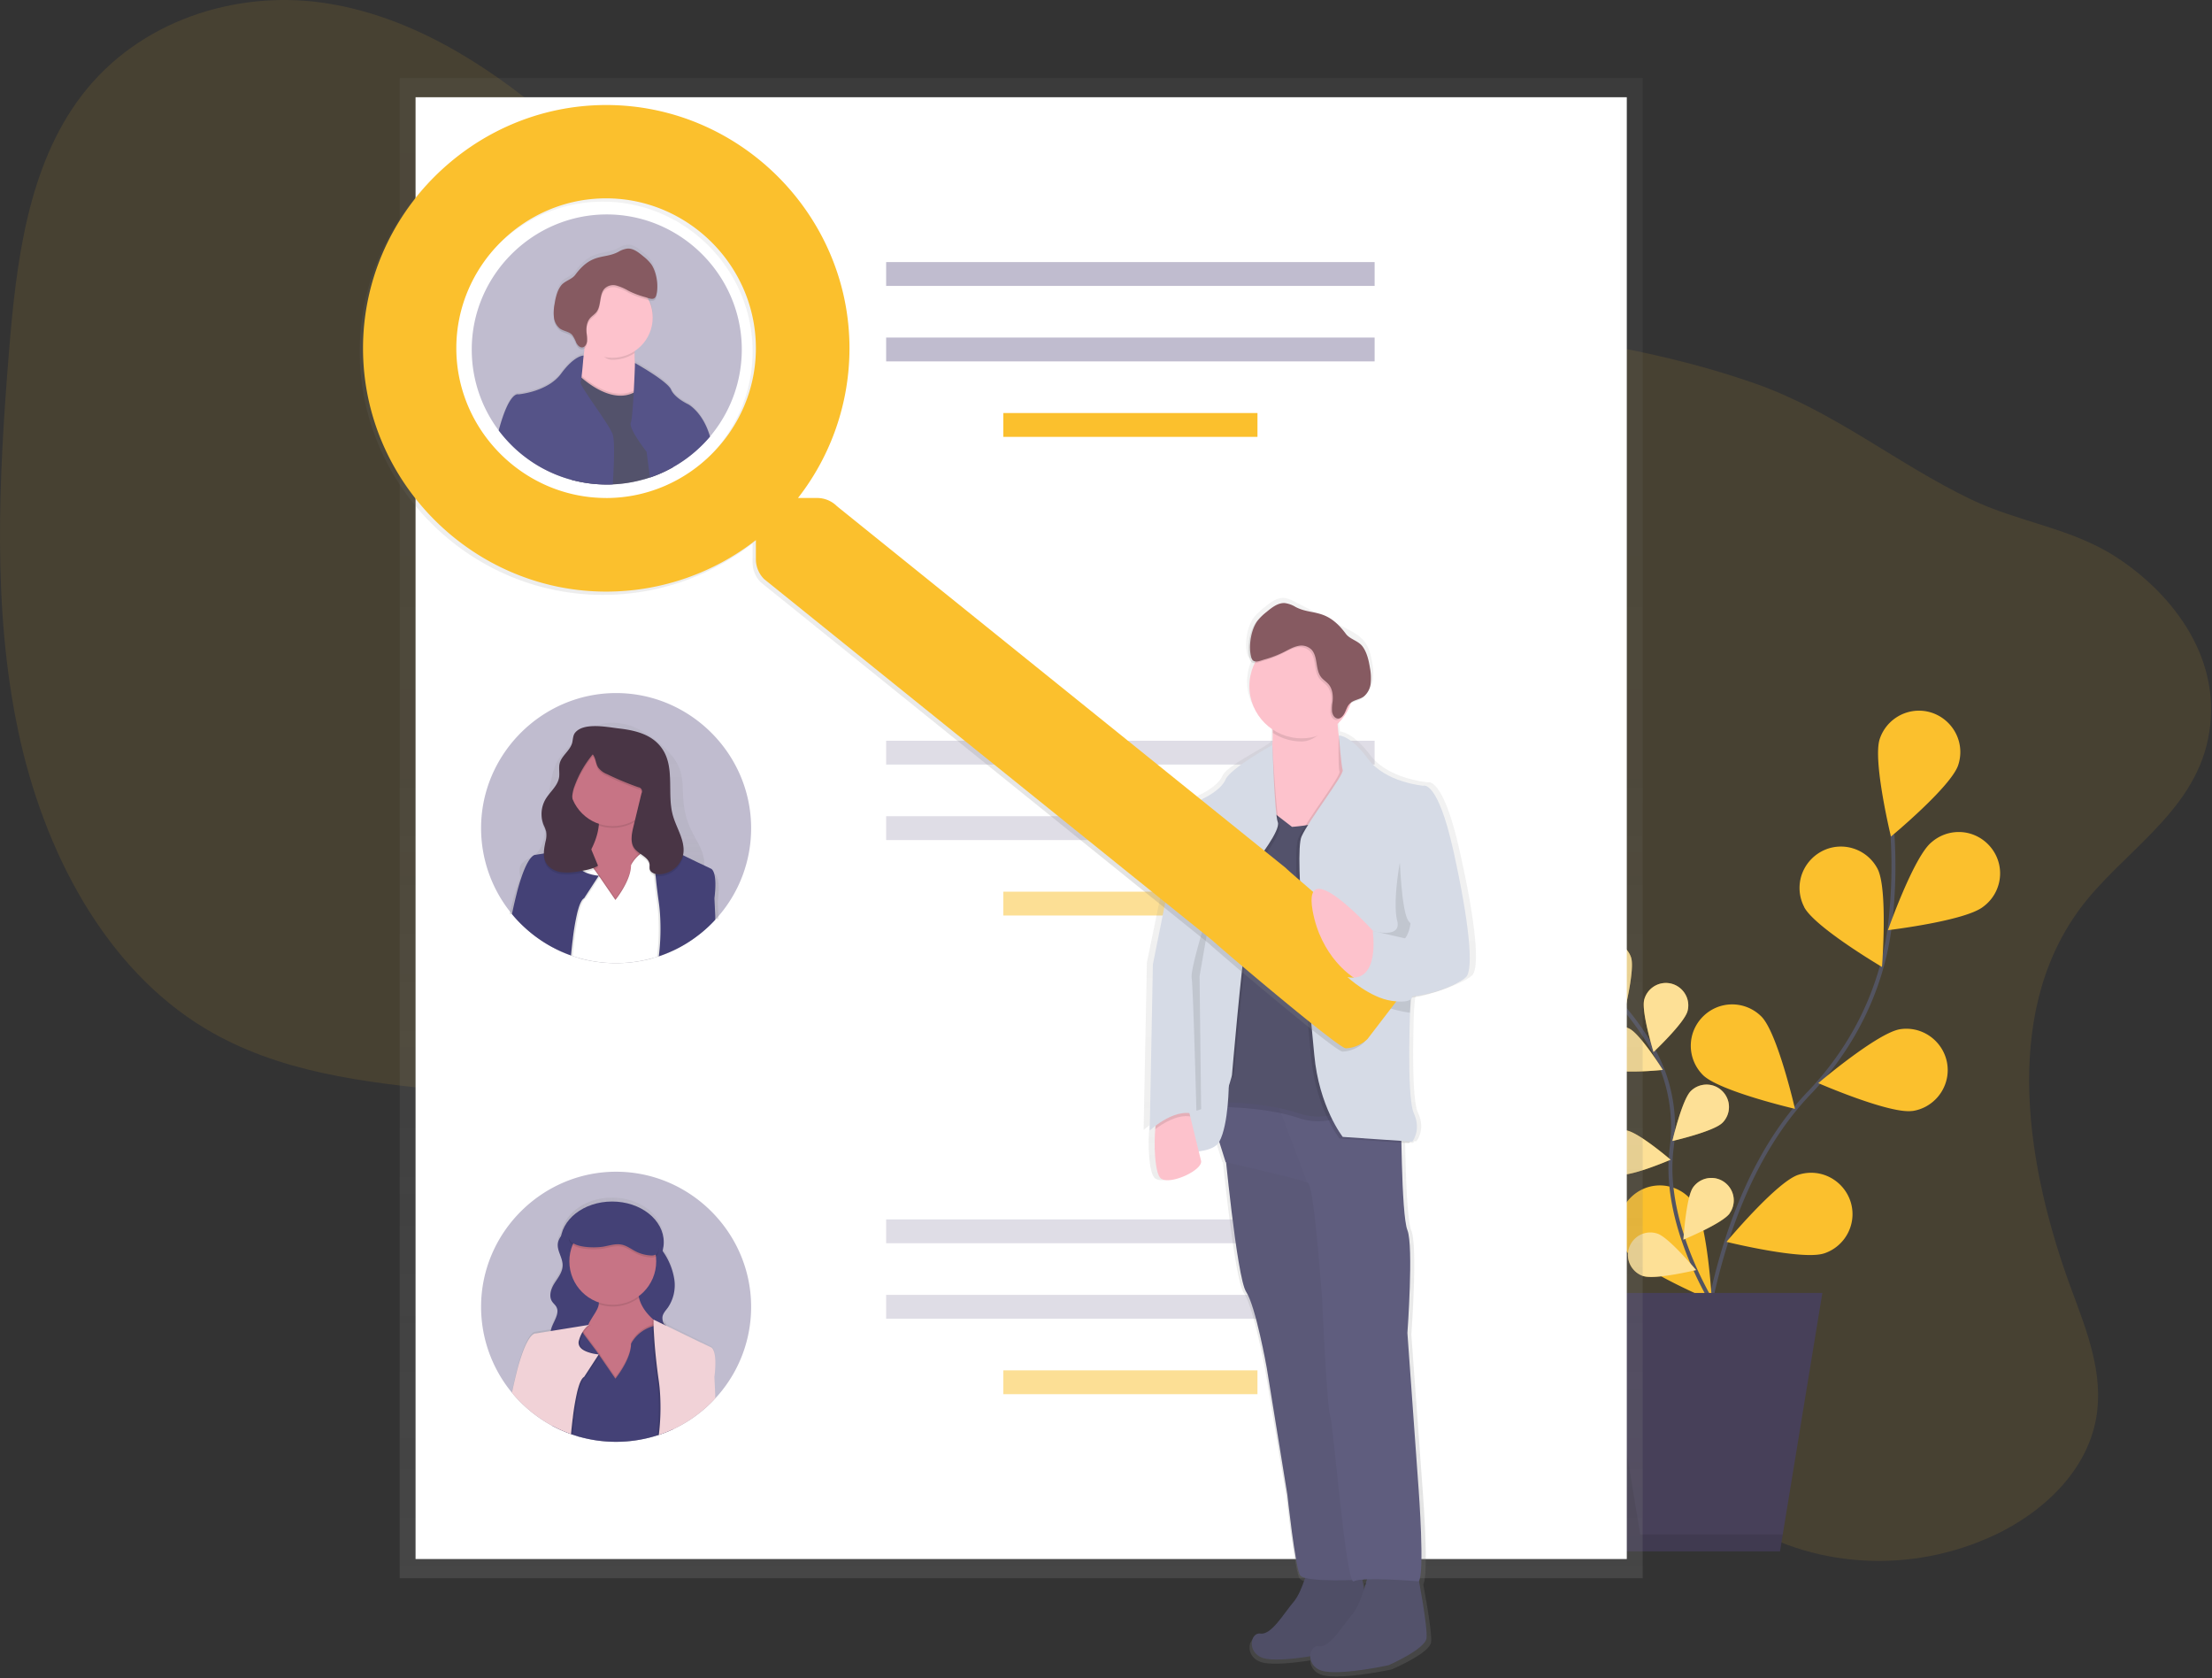 <svg viewBox="0 0 1114 845" xmlns="http://www.w3.org/2000/svg" fill-rule="evenodd" clip-rule="evenodd" stroke-miterlimit="10"><rect x="0" y="0" width="1114" height="845" fill="#333333" stroke="none"/><path d="M1047 458.226c-39.15 53.72-26.23 130.4-3.6 191.49 7.58 20.45 16.19 42.08 12.26 64.33-4.8 27.2-27.36 47.58-50.81 58.68-42.75 20.23-93.25 17-131.49-8.49-33-22-56.23-58.56-89.87-79.51-56.3-35.05-129.39-19.39-192.05 7.37-44.33 18.93-92.89 43.31-136.09 25.83-30.4-12.3-50.87-43.61-61.64-77.08-5.2-16.16-8.84-33.7-19.2-46.35-6.16-7.52-14.3-12.76-22.67-17.14-76.39-40-174.65-15-248.71-59.63-50-30.14-81.12-88.63-94.05-150.12-12.93-61.49-9.73-126.4-4.58-190.2 3.66-45.34 9.45-93.79 36.71-129.42 28.83-37.67 77.15-52.64 120.36-46.74 43.21 5.9 81.95 29.9 115.84 58.55 42.39 35.74 81.39 80.61 134.11 94.18 35.91 9.24 74.06 2.7 111.39-.19 62.4-4.82 124.58.73 186.38 7 59.16 6 118.73 12.7 174.76 32.37 39.65 13.92 71.08 40.23 108.41 58.21 24.33 11.72 51.1 14.44 74 29.58 28.26 18.65 53.8 51.69 45.51 91.34-7.83 37.69-44.17 57.43-64.97 85.94z" fill="#fbc02d" fill-opacity=".1" fill-rule="nonzero"/><path d="M854.99 703.246s3.3-97.76 56.19-153c22.2-23.18 36.78-52.62 40.64-84.48a249.34 249.34 0 0 0 1.24-45.57" fill="none" stroke="#535461" stroke-width="2"/><path d="M986.19 385.206c-3.62 10.92-33.88 36-33.88 36s-9.27-38.21-5.65-49.12c2.818-8.497 10.813-14.269 19.765-14.269 11.423 0 20.824 9.4 20.824 20.824 0 2.227-.358 4.441-1.059 6.555v.01zm12.61 71.3c-9 7.2-48 11.82-48 11.82s13-37.11 22-44.3a20.825 20.825 0 0 1 13.669-5.116c11.422 0 20.82 9.399 20.82 20.82a20.835 20.835 0 0 1-8.489 16.776zm-35.68 102.84c-11.38 1.68-47.41-14-47.41-14s29.94-25.48 41.32-27.16a20.826 20.826 0 0 1 3.045-.224c11.424 0 20.824 9.4 20.824 20.824 0 10.279-7.611 19.097-17.779 20.6v-.04zm-44.53 71.74c-10.93 3.58-49.1-5.82-49.1-5.82s25.21-30.17 36.14-33.75a20.833 20.833 0 0 1 6.5-1.041c11.424 0 20.825 9.401 20.825 20.826 0 8.973-5.8 16.984-14.325 19.785h-.04zm-10-174.41c5.31 10.2 39.21 30.17 39.21 30.17s3.08-39.19-2.23-49.4a20.847 20.847 0 0 0-18.47-11.211c-11.422 0-20.821 9.399-20.821 20.821 0 3.345.807 6.642 2.351 9.61l-.04.01zm-51.01 84.55c8.12 8.15 46.4 17.07 46.4 17.07s-8.79-38.32-16.9-46.47a20.828 20.828 0 0 0-14.75-6.126c-11.422 0-20.821 9.399-20.821 20.821a20.83 20.83 0 0 0 6.071 14.695v.01zm-38.3 88.99c6.62 9.4 42.85 24.67 42.85 24.67s-2.18-39.25-8.81-48.66a20.839 20.839 0 0 0-17.396-9.382c-11.422 0-20.82 9.399-20.82 20.82 0 4.534 1.481 8.946 4.216 12.562l-.04-.01z" fill="#fbc02d" fill-rule="nonzero"/><path d="M866.61 662.786s-30-43.64-24.74-84.7a80.256 80.256 0 0 0-9.48-49.86 134.952 134.952 0 0 0-14.12-20.24" fill="none" stroke="#535461" stroke-width="2"/><path d="M821.44 482.086c1.93 5.92-3.17 26.58-3.17 26.58s-16.33-13.66-18.26-19.57a11.274 11.274 0 0 1-.557-3.5c0-6.184 5.088-11.272 11.272-11.272 4.864 0 9.205 3.148 10.715 7.772v-.01zm28.43 26.99c-1.59 6-17.11 20.59-17.11 20.59s-6.28-20.34-4.69-26.36c1.305-4.93 5.8-8.39 10.9-8.39 6.185 0 11.275 5.089 11.275 11.275 0 .974-.126 1.943-.375 2.885zm17.54 56.26c-4.41 4.39-25.16 9.14-25.16 9.14s4.84-20.73 9.26-25.12a11.282 11.282 0 0 1 7.95-3.279c6.187 0 11.278 5.092 11.278 11.279a11.28 11.28 0 0 1-3.328 8v-.02zm3.69 45.57c-3.61 5.07-23.3 13.24-23.3 13.24s1.27-21.25 4.88-26.32a11.28 11.28 0 0 1 9.19-4.744c6.185 0 11.274 5.089 11.274 11.274 0 2.34-.729 4.622-2.084 6.53l.04.02zm-60.46-72.76c5.59 2.74 26.76.54 26.76.54s-11.27-18.06-16.86-20.79a11.261 11.261 0 0 0-4.95-1.145c-6.183 0-11.27 5.087-11.27 11.27 0 4.298 2.459 8.237 6.32 10.125zm4.99 53.25c6.16.94 25.7-7.49 25.7-7.49s-16.16-13.86-22.31-14.76a11.319 11.319 0 0 0-1.695-.128c-6.184 0-11.273 5.089-11.273 11.273 0 5.547 4.094 10.311 9.578 11.145v-.04zm11.94 51.07c5.91 2 26.6-3 26.6-3s-13.58-16.39-19.49-18.36a11.276 11.276 0 0 0-3.555-.575c-6.185 0-11.275 5.089-11.275 11.275 0 4.845 3.122 9.172 7.72 10.7v-.04z" fill="#fbc02d" fill-rule="nonzero"/><path d="M821.44 482.086c1.93 5.92-3.17 26.58-3.17 26.58s-16.33-13.66-18.26-19.57a11.274 11.274 0 0 1-.557-3.5c0-6.184 5.088-11.272 11.272-11.272 4.864 0 9.205 3.148 10.715 7.772v-.01zm28.43 26.99c-1.59 6-17.11 20.59-17.11 20.59s-6.28-20.34-4.69-26.36c1.305-4.93 5.8-8.39 10.9-8.39 6.185 0 11.275 5.089 11.275 11.275 0 .974-.126 1.943-.375 2.885zm17.54 56.26c-4.41 4.39-25.16 9.14-25.16 9.14s4.84-20.73 9.26-25.12a11.282 11.282 0 0 1 7.95-3.279c6.187 0 11.278 5.092 11.278 11.279a11.28 11.28 0 0 1-3.328 8v-.02zm3.69 45.57c-3.61 5.07-23.3 13.24-23.3 13.24s1.27-21.25 4.88-26.32a11.28 11.28 0 0 1 9.19-4.744c6.185 0 11.274 5.089 11.274 11.274 0 2.34-.729 4.622-2.084 6.53l.04.02zm-60.46-72.76c5.59 2.74 26.76.54 26.76.54s-11.27-18.06-16.86-20.79a11.261 11.261 0 0 0-4.95-1.145c-6.183 0-11.27 5.087-11.27 11.27 0 4.298 2.459 8.237 6.32 10.125zm4.99 53.25c6.16.94 25.7-7.49 25.7-7.49s-16.16-13.86-22.31-14.76a11.319 11.319 0 0 0-1.695-.128c-6.184 0-11.273 5.089-11.273 11.273 0 5.547 4.094 10.311 9.578 11.145v-.04zm11.94 51.07c5.91 2 26.6-3 26.6-3s-13.58-16.39-19.49-18.36a11.276 11.276 0 0 0-3.555-.575c-6.185 0-11.275 5.089-11.275 11.275 0 4.845 3.122 9.172 7.72 10.7v-.04z" fill="#fff" fill-opacity=".5" fill-rule="nonzero"/><path d="M811.1 781.116h85.33l21.34-130.13h-128l21.33 130.13z" fill="#474059" fill-rule="nonzero"/><path d="M806.1 650.986l19.93 121.6h71.8l-1.4 8.53H811.1l-21.33-130.13h16.33z" fill-opacity=".1" fill-rule="nonzero"/><path fill="url(#_Linear1)" d="M201.28 39.296h626v755.3h-626z"/><path fill="#fff" d="M209.28 48.956h610v736h-610z"/><path fill="#c0bccf" d="M446.28 131.956h246v12h-246zm0 38h246v12h-246z"/><path fill="#fbc02d" d="M505.28 207.956h128v12h-128z"/><path fill="#c0bccf" fill-opacity=".5" d="M446.28 372.956h246v12h-246zm0 38h246v12h-246z"/><path fill="#fbc02d" fill-opacity=".5" d="M505.28 448.956h128v12h-128z"/><path fill="#c0bccf" fill-opacity=".5" d="M446.28 613.956h246v12h-246zm0 38h246v12h-246z"/><path fill="#fbc02d" fill-opacity=".5" d="M505.28 689.956h128v12h-128z"/><path d="M378.28 416.946a67.694 67.694 0 0 1-16.37 44.25c-.52.61-1.06 1.21-1.61 1.8-.273.307-.553.607-.84.9a66.755 66.755 0 0 1-7.26 6.59l-.18.13a66.418 66.418 0 0 1-12.9 7.92 67.003 67.003 0 0 1-7.24 2.9l-.91.29c-.56.19-1.14.36-1.71.52l-.23.07a68.343 68.343 0 0 1-37.55 0h-.1c-1-.29-2-.59-2.92-.92l-.85-.3a65.937 65.937 0 0 1-9.4-4.16l-.19-.1a68.24 68.24 0 0 1-13.32-9.43l-.33-.31a63.663 63.663 0 0 1-5.81-6c-.24-.27-.47-.55-.7-.83-.44-.52-.86-1.06-1.28-1.6a68.012 68.012 0 0 1-14.3-41.717c0-37.304 30.696-68 68-68 37.303 0 67.998 30.694 68 67.997z" fill="#c0bccf" fill-rule="nonzero"/><path d="M359.67 439.886l-5.16-2.32c.079-.784.112-1.572.1-2.36.036-.666.036-1.334 0-2-.51-5.26-3.86-9.84-6.23-14.65a41.608 41.608 0 0 1-4.07-14c-.63-6 0-12.22-2.2-17.86-1.79-4.55-5.33-8.35-9.12-11.71a46.295 46.295 0 0 0-14.65-9.29c-5.54-2-11.91-2.51-17.45-.47-5 1.84-8.85 5.51-12.57 9.08a42.266 42.266 0 0 0-7.1 8.08c-2.27 3.72-3.24 8-4 12.22a187.03 187.03 0 0 0-2.46 20.42c-.39 5.71-1 12.19-5.88 15.69-2.38 1.71-5.73 2.67-6.82 5.26a5.378 5.378 0 0 0-.36 2.45c-.03.693.02 1.388.15 2.07.07.4.15.79.25 1.19a87.667 87.667 0 0 0-3.52 10.68c-.73 2.7-1.4 5.35-2 7.92h2.48l9.32.22h.13l10 .23h.05l9.32.22h.23l2.69.19h.88l37.27.86h.2l2.48.06h.87l7.46.17 11 .25h.08l8.28.2h2.58l-.44-8.68c1.82-13.29-1.79-14.12-1.79-14.12zm-41.87-1.06c0 7.36-7.88 16.37-7.88 16.37l-7.93-10.8.29-.42 7.64 10.4s7.88-9 7.88-16.37a8.62 8.62 0 0 1 .63-1.08l.18.56c-.303.426-.573.874-.81 1.34zm12.12 28.88c0-.37 0-.75-.07-1.12-.07-.37-.06-.7-.11-1.06-.05-.36-.09-.71-.14-1.07-.05-.36-.12-.71-.19-1.07-.07-.36-.14-.71-.22-1.07 0-.12-.05-.23-.08-.36-.11-.47-.23-.94-.36-1.41-.13-.47-.21-.76-.33-1.13 0-.17-.1-.34-.16-.5-.06-.16-.17-.54-.26-.81l-.18-.52c-.08-.23-.16-.47-.25-.7-.15-.42-.31-.83-.47-1.25-.16-.42-.33-.83-.5-1.24-.34-.84-.71-1.67-1.08-2.51-1.45-3.24-3.08-6.43-4.58-9.59a51.053 51.053 0 0 1-2.14-5.08l-.19.25c-.303.429-.574.88-.81 1.35 0 7.36-7.88 16.37-7.88 16.37l-7.93-10.8-6.94 10c-1 .5-2 2.2-2.78 4.62-.22.65-.43 1.37-.63 2.12-.14.51-.27 1-.39 1.57-.07.27-.13.54-.19.82l-.18.85v.13c-.12.58-.24 1.18-.35 1.79-.11.61-.24 1.31-.35 2-.08.433-.15.863-.21 1.29-.14.83-.26 1.67-.38 2.51-.07.49-.14 1-.2 1.45l-.24 1.86c.51 1.53 1.08 3 1.67 4.54.375.808.596 1.68.65 2.57a72.898 72.898 0 0 0 37.55 0 .339.339 0 0 1 0-.09 10.46 10.46 0 0 1-.24-2.55 65.892 65.892 0 0 1 1-7.16c.148-1.167.211-2.344.19-3.52v-.42c-.03-.38-.04-.72-.05-1.05v-.01zm0 0c0-.37 0-.75-.07-1.12-.07-.37-.06-.7-.11-1.06-.05-.36-.09-.71-.14-1.07-.05-.36-.12-.71-.19-1.07-.07-.36-.14-.71-.22-1.07 0-.12-.05-.23-.08-.36-.11-.47-.23-.94-.36-1.41-.13-.47-.21-.76-.33-1.13 0-.17-.1-.34-.16-.5-.06-.16-.17-.54-.26-.81l-.18-.52c-.08-.23-.16-.47-.25-.7-.15-.42-.31-.83-.47-1.25-.16-.42-.33-.83-.5-1.24-.34-.84-.71-1.67-1.08-2.51-1.45-3.24-3.08-6.43-4.58-9.59a51.053 51.053 0 0 1-2.14-5.08l-.19.25c-.303.429-.574.88-.81 1.35 0 7.36-7.88 16.37-7.88 16.37l-7.93-10.8-6.94 10c-1 .5-2 2.2-2.78 4.62-.22.65-.43 1.37-.63 2.12-.14.51-.27 1-.39 1.57-.07.27-.13.54-.19.82l-.18.85v.13c-.12.58-.24 1.18-.35 1.79-.11.61-.24 1.31-.35 2-.08.433-.15.863-.21 1.29-.14.83-.26 1.67-.38 2.51-.07.49-.14 1-.2 1.45l-.24 1.86c.51 1.53 1.08 3 1.67 4.54.375.808.596 1.68.65 2.57a72.898 72.898 0 0 0 37.55 0 .339.339 0 0 1 0-.09 10.46 10.46 0 0 1-.24-2.55 65.892 65.892 0 0 1 1-7.16c.148-1.167.211-2.344.19-3.52v-.42c-.03-.38-.04-.72-.05-1.05v-.01zm0 0c0-.37 0-.75-.07-1.12-.07-.37-.06-.7-.11-1.06-.05-.36-.09-.71-.14-1.07-.05-.36-.12-.71-.19-1.07-.07-.36-.14-.71-.22-1.07 0-.12-.05-.23-.08-.36-.11-.47-.23-.94-.36-1.41-.13-.47-.21-.76-.33-1.13 0-.17-.1-.34-.16-.5-.06-.16-.17-.54-.26-.81l-.18-.52c-.08-.23-.16-.47-.25-.7-.15-.42-.31-.83-.47-1.25-.16-.42-.33-.83-.5-1.24-.34-.84-.71-1.67-1.08-2.51-1.45-3.24-3.08-6.43-4.58-9.59a51.053 51.053 0 0 1-2.14-5.08l-.19.25c-.303.429-.574.88-.81 1.35 0 7.36-7.88 16.37-7.88 16.37l-7.93-10.8-6.94 10c-1 .5-2 2.2-2.78 4.62-.22.65-.43 1.37-.63 2.12-.14.51-.27 1-.39 1.57-.07.27-.13.54-.19.82l-.18.85v.13c-.12.58-.24 1.18-.35 1.79-.11.61-.24 1.31-.35 2-.08.433-.15.863-.21 1.29-.14.83-.26 1.67-.38 2.51-.07.49-.14 1-.2 1.45l-.24 1.86c.51 1.53 1.08 3 1.67 4.54.375.808.596 1.68.65 2.57a72.898 72.898 0 0 0 37.55 0 .339.339 0 0 1 0-.09 10.46 10.46 0 0 1-.24-2.55 65.892 65.892 0 0 1 1-7.16c.148-1.167.211-2.344.19-3.52v-.42c-.03-.38-.04-.72-.05-1.05v-.01zm0 0c0-.37 0-.75-.07-1.12-.07-.37-.06-.7-.11-1.06-.05-.36-.09-.71-.14-1.07-.05-.36-.12-.71-.19-1.07-.07-.36-.14-.71-.22-1.07 0-.12-.05-.23-.08-.36-.11-.47-.23-.94-.36-1.41-.13-.47-.21-.76-.33-1.13 0-.17-.1-.34-.16-.5-.06-.16-.17-.54-.26-.81l-.18-.52c-.08-.23-.16-.47-.25-.7-.15-.42-.31-.83-.47-1.25-.16-.42-.33-.83-.5-1.24-.34-.84-.71-1.67-1.08-2.51-1.45-3.24-3.08-6.43-4.58-9.59a51.053 51.053 0 0 1-2.14-5.08l-.19.25c-.303.429-.574.88-.81 1.35 0 7.36-7.88 16.37-7.88 16.37l-7.93-10.8-6.94 10c-1 .5-2 2.2-2.78 4.62-.22.65-.43 1.37-.63 2.12-.14.51-.27 1-.39 1.57-.07.27-.13.54-.19.82l-.18.85v.13c-.12.58-.24 1.18-.35 1.79-.11.61-.24 1.31-.35 2-.08.433-.15.863-.21 1.29-.14.83-.26 1.67-.38 2.51-.07.49-.14 1-.2 1.45l-.24 1.86c.51 1.53 1.08 3 1.67 4.54.375.808.596 1.68.65 2.57a72.898 72.898 0 0 0 37.55 0 .339.339 0 0 1 0-.09 10.46 10.46 0 0 1-.24-2.55 65.892 65.892 0 0 1 1-7.16c.148-1.167.211-2.344.19-3.52v-.42c-.03-.38-.04-.72-.05-1.05v-.01z" fill="url(#_Linear2)" fill-rule="nonzero"/><path fill="#493545" d="M284.28 397.956h46v31h-46z"/><path d="M337.92 432.146l-19.25 27.12-20.12-1.75s-26.25 1.74-8.75-18.37c8.41-9.67 11.16-17.73 11.75-23.48.64-6.22-1.25-9.76-1.25-9.76l21.87-2.62a16.317 16.317 0 0 0-.36 9.13c2.74 11.36 16.11 19.73 16.11 19.73z" fill="#c77485" fill-rule="nonzero"/><path d="M321.8 412.386a21.879 21.879 0 0 1-20.26 3.26c.64-6.22-1.25-9.76-1.25-9.76l21.87-2.62a16.318 16.318 0 0 0-.36 9.12z" fill-opacity=".1" fill-rule="nonzero"/><circle cx="308.61" cy="394.076" r="21.87" fill="#c77485"/><path d="M337.12 433.266l-.51-2-.44-1.76-.65-2.6-.12-.48-.1-.4s.52-1.57-2.91-1.06l-.64.11c-.54.11-1.17.26-1.89.46l-.65.2-.86.27a18.746 18.746 0 0 0-7.26 4.38 16.311 16.311 0 0 0-2.43 2.94c-.07.1-.12.19-.18.27a9.415 9.415 0 0 0-.63 1.16c0 7.88-7.88 17.5-7.88 17.5l-7.69-11.11-.15-.22-1.83-2.66-.65-.86-.22-.3-4-5.37-1-1.34-.33-.45-.49-.65-1.15-1.53-4.5 2.63-6 3.5-3.5 22.75v.63l.11 1.88.73 12.36v.17l-1.28 5.12.19.1a65.937 65.937 0 0 0 9.4 4.16l.85.3c1 .33 1.94.63 2.92.92.036.148.063.298.08.45v-.43a68.343 68.343 0 0 0 37.55 0l.23-.07c.57-.16 1.15-.33 1.71-.52l.91-.29a67.003 67.003 0 0 0 7.24-2.9l.84-17.9.6-12.91v-.74l-3.42-13.71z" fill-opacity=".1" fill-rule="nonzero"/><path d="M329.92 466.516c0-.4 0-.8-.07-1.2-.07-.4-.06-.75-.11-1.13-.05-.38-.09-.76-.14-1.14-.05-.38-.12-.76-.19-1.14-.07-.38-.14-.76-.22-1.14 0-.13-.05-.25-.08-.38-.11-.5-.23-1-.36-1.51-.13-.51-.21-.81-.33-1.21 0-.18-.1-.36-.16-.53-.06-.17-.17-.58-.26-.87l-.18-.56c-.08-.25-.16-.5-.25-.75-.15-.45-.31-.89-.47-1.34-.16-.45-.33-.89-.5-1.33-.34-.9-.71-1.79-1.08-2.68-1.45-3.46-3.08-6.87-4.58-10.25a56.865 56.865 0 0 1-2.14-5.43l-.19.27c-.304.46-.575.941-.81 1.44 0 7.87-7.88 17.5-7.88 17.5l-7.93-11.55-6.94 10.67c-1 .53-2 2.35-2.78 4.94-.22.7-.43 1.46-.63 2.27-.14.54-.27 1.11-.39 1.68-.07.29-.13.58-.19.88l-.18.91v.14c-.12.62-.24 1.26-.35 1.91-.11.65-.24 1.4-.35 2.11-.08.46-.15.92-.21 1.38-.14.89-.26 1.79-.38 2.68-.07.52-.14 1-.2 1.55l-.24 2a95.43 95.43 0 0 0 1.67 4.85c.377.871.597 1.802.65 2.75a68.343 68.343 0 0 0 37.55 0 .418.418 0 0 1 0-.1 11.917 11.917 0 0 1-.24-2.73 75.111 75.111 0 0 1 1-7.65c.148-1.248.211-2.504.19-3.76v-.45c-.03-.38-.04-.74-.05-1.1zm0 0c0-.4 0-.8-.07-1.2-.07-.4-.06-.75-.11-1.13-.05-.38-.09-.76-.14-1.14-.05-.38-.12-.76-.19-1.14-.07-.38-.14-.76-.22-1.14 0-.13-.05-.25-.08-.38-.11-.5-.23-1-.36-1.51-.13-.51-.21-.81-.33-1.21 0-.18-.1-.36-.16-.53-.06-.17-.17-.58-.26-.87l-.18-.56c-.08-.25-.16-.5-.25-.75-.15-.45-.31-.89-.47-1.34-.16-.45-.33-.89-.5-1.33-.34-.9-.71-1.79-1.08-2.68-1.45-3.46-3.08-6.87-4.58-10.25a56.865 56.865 0 0 1-2.14-5.43l-.19.27c-.304.46-.575.941-.81 1.44 0 7.87-7.88 17.5-7.88 17.5l-7.93-11.55-6.94 10.67c-1 .53-2 2.35-2.78 4.94-.22.7-.43 1.46-.63 2.27-.14.54-.27 1.11-.39 1.68-.07.29-.13.58-.19.88l-.18.91v.14c-.12.62-.24 1.26-.35 1.91-.11.65-.24 1.4-.35 2.11-.08.46-.15.92-.21 1.38-.14.89-.26 1.79-.38 2.68-.07.52-.14 1-.2 1.55l-.24 2a95.43 95.43 0 0 0 1.67 4.85c.377.871.597 1.802.65 2.75a68.343 68.343 0 0 0 37.55 0 .418.418 0 0 1 0-.1 11.917 11.917 0 0 1-.24-2.73 75.111 75.111 0 0 1 1-7.65c.148-1.248.211-2.504.19-3.76v-.45c-.03-.38-.04-.74-.05-1.1zm0 0c0-.4 0-.8-.07-1.2-.07-.4-.06-.75-.11-1.13-.05-.38-.09-.76-.14-1.14-.05-.38-.12-.76-.19-1.14-.07-.38-.14-.76-.22-1.14 0-.13-.05-.25-.08-.38-.11-.5-.23-1-.36-1.51-.13-.51-.21-.81-.33-1.21 0-.18-.1-.36-.16-.53-.06-.17-.17-.58-.26-.87l-.18-.56c-.08-.25-.16-.5-.25-.75-.15-.45-.31-.89-.47-1.34-.16-.45-.33-.89-.5-1.33-.34-.9-.71-1.79-1.08-2.68-1.45-3.46-3.08-6.87-4.58-10.25a56.865 56.865 0 0 1-2.14-5.43l-.19.27c-.304.46-.575.941-.81 1.44 0 7.87-7.88 17.5-7.88 17.5l-7.93-11.55-6.94 10.67c-1 .53-2 2.35-2.78 4.94-.22.7-.43 1.46-.63 2.27-.14.54-.27 1.11-.39 1.68-.07.29-.13.58-.19.88l-.18.91v.14c-.12.62-.24 1.26-.35 1.91-.11.65-.24 1.4-.35 2.11-.08.46-.15.92-.21 1.38-.14.89-.26 1.79-.38 2.68-.07.52-.14 1-.2 1.55l-.24 2a95.43 95.43 0 0 0 1.67 4.85c.377.871.597 1.802.65 2.75a68.343 68.343 0 0 0 37.55 0 .418.418 0 0 1 0-.1 11.917 11.917 0 0 1-.24-2.73 75.111 75.111 0 0 1 1-7.65c.148-1.248.211-2.504.19-3.76v-.45c-.03-.38-.04-.74-.05-1.1zm10.6-18.77l-3.57-14.25-.61-2.44-.17-.67-.87-3.48a.676.676 0 0 0 0-.09.801.801 0 0 0-.07-.45c-.13-.26-.46-.53-1.23-.6a6.154 6.154 0 0 0-.88 0c-.869.086-1.729.246-2.57.48-.41.11-.85.23-1.32.38l-.86.27h-.08a19.094 19.094 0 0 0-6.3 3.5 16.994 16.994 0 0 0-3.2 3.54l-.19.27c-.304.46-.575.941-.81 1.44 0 7.87-7.88 17.5-7.88 17.5l-7.93-11.55-.45-.65-.08-.11-1.15-1.69-.87-1.16-.23-.3-4.1-5.47-1.3-1.77v-.06l-.45-.61-.86-1.14-3 1.75-7.5 4.37-3.46 22.51v.24l.1 1.64.74 12.53v.71l-1.13 4.51a65.937 65.937 0 0 0 9.4 4.16l.85.3c1 .33 1.94.63 2.92.92.036.148.063.298.08.45v-.43a68.343 68.343 0 0 0 37.55 0l.23-.07c.57-.16 1.15-.33 1.71-.52l.91-.29a67.003 67.003 0 0 0 7.24-2.9l.83-17.88.6-12.77-.04-.12zm-49.18 34.53c.036.148.063.298.08.45v-.43l-.08-.02zm38.58-15.76c0-.4 0-.8-.07-1.2-.07-.4-.06-.75-.11-1.13-.05-.38-.09-.76-.14-1.14-.05-.38-.12-.76-.19-1.14-.07-.38-.14-.76-.22-1.14 0-.13-.05-.25-.08-.38-.11-.5-.23-1-.36-1.51-.13-.51-.21-.81-.33-1.21 0-.18-.1-.36-.16-.53-.06-.17-.17-.58-.26-.87l-.18-.56c-.08-.25-.16-.5-.25-.75-.15-.45-.31-.89-.47-1.34-.16-.45-.33-.89-.5-1.33-.34-.9-.71-1.79-1.08-2.68-1.45-3.46-3.08-6.87-4.58-10.25a56.865 56.865 0 0 1-2.14-5.43l-.19.27c-.304.46-.575.941-.81 1.44 0 7.87-7.88 17.5-7.88 17.5l-7.93-11.55-6.94 10.67c-1 .53-2 2.35-2.78 4.94-.22.7-.43 1.46-.63 2.27-.14.54-.27 1.11-.39 1.68-.07.29-.13.58-.19.88l-.18.91v.14c-.12.62-.24 1.26-.35 1.91-.11.65-.24 1.4-.35 2.11-.08.46-.15.92-.21 1.38-.14.89-.26 1.79-.38 2.68-.07.52-.14 1-.2 1.55l-.24 2a95.43 95.43 0 0 0 1.67 4.85c.377.871.597 1.802.65 2.75a68.343 68.343 0 0 0 37.55 0 .418.418 0 0 1 0-.1 11.917 11.917 0 0 1-.24-2.73 75.111 75.111 0 0 1 1-7.65c.148-1.248.211-2.504.19-3.76v-.45c-.03-.38-.04-.74-.05-1.1zm0 0c0-.4 0-.8-.07-1.2-.07-.4-.06-.75-.11-1.13-.05-.38-.09-.76-.14-1.14-.05-.38-.12-.76-.19-1.14-.07-.38-.14-.76-.22-1.14 0-.13-.05-.25-.08-.38-.11-.5-.23-1-.36-1.51-.13-.51-.21-.81-.33-1.21 0-.18-.1-.36-.16-.53-.06-.17-.17-.58-.26-.87l-.18-.56c-.08-.25-.16-.5-.25-.75-.15-.45-.31-.89-.47-1.34-.16-.45-.33-.89-.5-1.33-.34-.9-.71-1.79-1.08-2.68-1.45-3.46-3.08-6.87-4.58-10.25a56.865 56.865 0 0 1-2.14-5.43l-.19.27c-.304.46-.575.941-.81 1.44 0 7.87-7.88 17.5-7.88 17.5l-7.93-11.55-6.94 10.67c-1 .53-2 2.35-2.78 4.94-.22.7-.43 1.46-.63 2.27-.14.54-.27 1.11-.39 1.68-.07.29-.13.58-.19.88l-.18.91v.14c-.12.62-.24 1.26-.35 1.91-.11.65-.24 1.4-.35 2.11-.08.46-.15.92-.21 1.38-.14.89-.26 1.79-.38 2.68-.07.52-.14 1-.2 1.55l-.24 2a95.43 95.43 0 0 0 1.67 4.85c.377.871.597 1.802.65 2.75a68.343 68.343 0 0 0 37.55 0 .418.418 0 0 1 0-.1 11.917 11.917 0 0 1-.24-2.73 75.111 75.111 0 0 1 1-7.65c.148-1.248.211-2.504.19-3.76v-.45c-.03-.38-.04-.74-.05-1.1zm0 0c0-.4 0-.8-.07-1.2-.07-.4-.06-.75-.11-1.13-.05-.38-.09-.76-.14-1.14-.05-.38-.12-.76-.19-1.14-.07-.38-.14-.76-.22-1.14 0-.13-.05-.25-.08-.38-.11-.5-.23-1-.36-1.51-.13-.51-.21-.81-.33-1.21 0-.18-.1-.36-.16-.53-.06-.17-.17-.58-.26-.87l-.18-.56c-.08-.25-.16-.5-.25-.75-.15-.45-.31-.89-.47-1.34-.16-.45-.33-.89-.5-1.33-.34-.9-.71-1.79-1.08-2.68-1.45-3.46-3.08-6.87-4.58-10.25a56.865 56.865 0 0 1-2.14-5.43l-.19.27c-.304.46-.575.941-.81 1.44 0 7.87-7.88 17.5-7.88 17.5l-7.93-11.55-6.94 10.67c-1 .53-2 2.35-2.78 4.94-.22.7-.43 1.46-.63 2.27-.14.54-.27 1.11-.39 1.68-.07.29-.13.58-.19.88l-.18.91v.14c-.12.62-.24 1.26-.35 1.91-.11.65-.24 1.4-.35 2.11-.08.46-.15.92-.21 1.38-.14.89-.26 1.79-.38 2.68-.07.52-.14 1-.2 1.55l-.24 2a95.43 95.43 0 0 0 1.67 4.85c.377.871.597 1.802.65 2.75a68.343 68.343 0 0 0 37.55 0 .418.418 0 0 1 0-.1 11.917 11.917 0 0 1-.24-2.73 75.111 75.111 0 0 1 1-7.65c.148-1.248.211-2.504.19-3.76v-.45c-.03-.38-.04-.74-.05-1.1zm0 0c0-.4 0-.8-.07-1.2-.07-.4-.06-.75-.11-1.13-.05-.38-.09-.76-.14-1.14-.05-.38-.12-.76-.19-1.14-.07-.38-.14-.76-.22-1.14 0-.13-.05-.25-.08-.38-.11-.5-.23-1-.36-1.51-.13-.51-.21-.81-.33-1.21 0-.18-.1-.36-.16-.53-.06-.17-.17-.58-.26-.87l-.18-.56c-.08-.25-.16-.5-.25-.75-.15-.45-.31-.89-.47-1.34-.16-.45-.33-.89-.5-1.33-.34-.9-.71-1.79-1.08-2.68-1.45-3.46-3.08-6.87-4.58-10.25a56.865 56.865 0 0 1-2.14-5.43l-.19.27c-.304.46-.575.941-.81 1.44 0 7.87-7.88 17.5-7.88 17.5l-7.93-11.55-6.94 10.67c-1 .53-2 2.35-2.78 4.94-.22.7-.43 1.46-.63 2.27-.14.54-.27 1.11-.39 1.68-.07.29-.13.58-.19.88l-.18.91v.14c-.12.62-.24 1.26-.35 1.91-.11.65-.24 1.4-.35 2.11-.08.46-.15.92-.21 1.38-.14.89-.26 1.79-.38 2.68-.07.52-.14 1-.2 1.55l-.24 2a95.43 95.43 0 0 0 1.67 4.85c.377.871.597 1.802.65 2.75a68.343 68.343 0 0 0 37.55 0 .418.418 0 0 1 0-.1 11.917 11.917 0 0 1-.24-2.73 75.111 75.111 0 0 1 1-7.65c.148-1.248.211-2.504.19-3.76v-.45c-.03-.38-.04-.74-.05-1.1zm0 0c0-.4 0-.8-.07-1.2-.07-.4-.06-.75-.11-1.13-.05-.38-.09-.76-.14-1.14-.05-.38-.12-.76-.19-1.14-.07-.38-.14-.76-.22-1.14 0-.13-.05-.25-.08-.38-.11-.5-.23-1-.36-1.51-.13-.51-.21-.81-.33-1.21 0-.18-.1-.36-.16-.53-.06-.17-.17-.58-.26-.87l-.18-.56c-.08-.25-.16-.5-.25-.75-.15-.45-.31-.89-.47-1.34-.16-.45-.33-.89-.5-1.33-.34-.9-.71-1.79-1.08-2.68-1.45-3.46-3.08-6.87-4.58-10.25a56.865 56.865 0 0 1-2.14-5.43l-.19.27c-.304.46-.575.941-.81 1.44 0 7.87-7.88 17.5-7.88 17.5l-7.93-11.55-6.94 10.67c-1 .53-2 2.35-2.78 4.94-.22.7-.43 1.46-.63 2.27-.14.54-.27 1.11-.39 1.68-.07.29-.13.58-.19.88l-.18.91v.14c-.12.62-.24 1.26-.35 1.91-.11.65-.24 1.4-.35 2.11-.08.46-.15.92-.21 1.38-.14.89-.26 1.79-.38 2.68-.07.52-.14 1-.2 1.55l-.24 2a95.43 95.43 0 0 0 1.67 4.85c.377.871.597 1.802.65 2.75a68.343 68.343 0 0 0 37.55 0 .418.418 0 0 1 0-.1 11.917 11.917 0 0 1-.24-2.73 75.111 75.111 0 0 1 1-7.65c.148-1.248.211-2.504.19-3.76v-.45c-.03-.38-.04-.74-.05-1.1zm0 0c0-.4 0-.8-.07-1.2-.07-.4-.06-.75-.11-1.13-.05-.38-.09-.76-.14-1.14-.05-.38-.12-.76-.19-1.14-.07-.38-.14-.76-.22-1.14 0-.13-.05-.25-.08-.38-.11-.5-.23-1-.36-1.51-.13-.51-.21-.81-.33-1.21 0-.18-.1-.36-.16-.53-.06-.17-.17-.58-.26-.87l-.18-.56c-.08-.25-.16-.5-.25-.75-.15-.45-.31-.89-.47-1.34-.16-.45-.33-.89-.5-1.33-.34-.9-.71-1.79-1.08-2.68-1.45-3.46-3.08-6.87-4.58-10.25a56.865 56.865 0 0 1-2.14-5.43l-.19.27c-.304.46-.575.941-.81 1.44 0 7.87-7.88 17.5-7.88 17.5l-7.93-11.55-6.94 10.67c-1 .53-2 2.35-2.78 4.94-.22.7-.43 1.46-.63 2.27-.14.54-.27 1.11-.39 1.68-.07.29-.13.58-.19.88l-.18.91v.14c-.12.62-.24 1.26-.35 1.91-.11.65-.24 1.4-.35 2.11-.08.46-.15.92-.21 1.38-.14.89-.26 1.79-.38 2.68-.07.52-.14 1-.2 1.55l-.24 2a95.43 95.43 0 0 0 1.67 4.85c.377.871.597 1.802.65 2.75a68.343 68.343 0 0 0 37.55 0 .418.418 0 0 1 0-.1 11.917 11.917 0 0 1-.24-2.73 75.111 75.111 0 0 1 1-7.65c.148-1.248.211-2.504.19-3.76v-.45c-.03-.38-.04-.74-.05-1.1zm0 0c0-.4 0-.8-.07-1.2-.07-.4-.06-.75-.11-1.13-.05-.38-.09-.76-.14-1.14-.05-.38-.12-.76-.19-1.14-.07-.38-.14-.76-.22-1.14 0-.13-.05-.25-.08-.38-.11-.5-.23-1-.36-1.51-.13-.51-.21-.81-.33-1.21 0-.18-.1-.36-.16-.53-.06-.17-.17-.58-.26-.87l-.18-.56c-.08-.25-.16-.5-.25-.75-.15-.45-.31-.89-.47-1.34-.16-.45-.33-.89-.5-1.33-.34-.9-.71-1.79-1.08-2.68-1.45-3.46-3.08-6.87-4.58-10.25a56.865 56.865 0 0 1-2.14-5.43l-.19.27c-.304.46-.575.941-.81 1.44 0 7.87-7.88 17.5-7.88 17.5l-7.93-11.55-6.94 10.67c-1 .53-2 2.35-2.78 4.94-.22.7-.43 1.46-.63 2.27-.14.54-.27 1.11-.39 1.68-.07.29-.13.58-.19.88l-.18.91v.14c-.12.62-.24 1.26-.35 1.91-.11.65-.24 1.4-.35 2.11-.08.46-.15.92-.21 1.38-.14.89-.26 1.79-.38 2.68-.07.52-.14 1-.2 1.55l-.24 2a95.43 95.43 0 0 0 1.67 4.85c.377.871.597 1.802.65 2.75a68.343 68.343 0 0 0 37.55 0 .418.418 0 0 1 0-.1 11.917 11.917 0 0 1-.24-2.73 75.111 75.111 0 0 1 1-7.65c.148-1.248.211-2.504.19-3.76v-.45c-.03-.38-.04-.74-.05-1.1zm0 0c0-.4 0-.8-.07-1.2-.07-.4-.06-.75-.11-1.13-.05-.38-.09-.76-.14-1.14-.05-.38-.12-.76-.19-1.14-.07-.38-.14-.76-.22-1.14 0-.13-.05-.25-.08-.38-.11-.5-.23-1-.36-1.51-.13-.51-.21-.81-.33-1.21 0-.18-.1-.36-.16-.53-.06-.17-.17-.58-.26-.87l-.18-.56c-.08-.25-.16-.5-.25-.75-.15-.45-.31-.89-.47-1.34-.16-.45-.33-.89-.5-1.33-.34-.9-.71-1.79-1.08-2.68-1.45-3.46-3.08-6.87-4.58-10.25a56.865 56.865 0 0 1-2.14-5.43l-.19.27c-.304.46-.575.941-.81 1.44 0 7.87-7.88 17.5-7.88 17.5l-7.93-11.55-6.94 10.67c-1 .53-2 2.35-2.78 4.94-.22.7-.43 1.46-.63 2.27-.14.54-.27 1.11-.39 1.68-.07.29-.13.58-.19.88l-.18.91v.14c-.12.62-.24 1.26-.35 1.91-.11.65-.24 1.4-.35 2.11-.08.46-.15.92-.21 1.38-.14.89-.26 1.79-.38 2.68-.07.52-.14 1-.2 1.55l-.24 2a95.43 95.43 0 0 0 1.67 4.85c.377.871.597 1.802.65 2.75a68.343 68.343 0 0 0 37.55 0 .418.418 0 0 1 0-.1 11.917 11.917 0 0 1-.24-2.73 75.111 75.111 0 0 1 1-7.65c.148-1.248.211-2.504.19-3.76v-.45c-.03-.38-.04-.74-.05-1.1z" fill="#fff" fill-rule="nonzero"/><path d="M302.13 440.916l-.67-.09a24.462 24.462 0 0 1-3-.6l-.37-.1c-2.44-.69-5.11-1.93-5.71-4.11a3.885 3.885 0 0 1 .06-2.13c.336-1.19.791-2.342 1.36-3.44v-.06c.075-.155.159-.305.25-.45a10 10 0 0 1 3.61-3.93l-1.2.19-10.16 1.65-15.75 2.54s-2.8-.56-6.61 9.94c0 .13-.09.25-.13.39-.92 2.57-1.89 5.78-2.89 9.79-.69 2.78-1.32 5.51-1.9 8.16-.17.8-.34 1.59-.5 2.37a63.663 63.663 0 0 0 5.81 6l.33.31a68.24 68.24 0 0 0 13.32 9.43l.19.1a65.937 65.937 0 0 0 9.4 4.16l.85.3c.18-1.85.38-3.9.62-6 0-.21 0-.42.08-.63l.24-2c.06-.51.13-1 .2-1.55.12-.89.24-1.79.38-2.68.06-.46.13-.92.21-1.38a116.063 116.063 0 0 1 .7-4.02v-.14l.18-.91c.06-.3.12-.59.19-.88.12-.57.25-1.14.39-1.68.2-.81.41-1.57.63-2.27.8-2.59 1.73-4.41 2.78-4.94l6.94-10.67.29-.45.13-.2-.25-.02z" fill-opacity=".1" fill-rule="nonzero"/><path d="M301.54 440.936l-7.37 11.32c-1 .51-1.94 2.28-2.73 4.79-.23.74-.46 1.55-.68 2.4a119.589 119.589 0 0 0-2.26 13.09c0 .2 0 .4-.08.6-.34 2.78-.62 5.51-.85 7.92a65.937 65.937 0 0 1-9.4-4.16l-.19-.1a68.24 68.24 0 0 1-13.32-9.43l-.33-.31a63.663 63.663 0 0 1-5.81-6c-.24-.27-.47-.55-.7-.83.11-.52.22-1 .34-1.56.57-2.65 1.2-5.37 1.89-8.14a98.43 98.43 0 0 1 3.4-11.2c.037-.109.081-.216.13-.32 3.54-9.11 6.09-8.6 6.09-8.6l16.63-2.68 10.5-1.7-.33.19a10.652 10.652 0 0 0-2.89 3.08l-.29.49c-.12.19-.23.4-.35.61a17.682 17.682 0 0 0-1.38 3.5 3.68 3.68 0 0 0 .24 2.86c1 1.94 3.84 3 6.17 3.58l.39.1a25.28 25.28 0 0 0 3.18.5z" fill="#444176" fill-rule="nonzero"/><path d="M359.33 461.146l-.41-8.88c1.75-14-1.75-14.87-1.75-14.87l-4.16-2h-.11l-16.73-8.11-.65-.32-.2-.09-2.18-1.06-1.38-.67-2.58-1.25-.87-.42v3.47c0 1 .09 2.17.17 3.53.18 3.42.51 8 1.1 13.4.33 3.13.75 6.55 1.27 10.22.31 2.17.53 4.33.67 6.44.449 7.105.228 14.236-.66 21.3l.91-.29a67.003 67.003 0 0 0 7.24-2.9 66.418 66.418 0 0 0 12.9-7.92l.18-.13a66.755 66.755 0 0 0 7.26-6.59l-.02-2.86z" fill-opacity=".1" fill-rule="nonzero"/><path d="M360.21 461.146l-.41-8.9c1.75-14-1.75-14.87-1.75-14.87l-5-2.42h-.1l-16.78-8.14-.77-.37-.15-.07-1.23-.6-1.63-.79-3.22-1.56v3.18c0 1 .09 2.31.18 3.8.17 3.19.47 7.37 1 12.34.36 3.41.81 7.2 1.4 11.28.307 2.18.527 4.337.66 6.47.445 7.004.237 14.034-.62 21a67.003 67.003 0 0 0 7.24-2.9 66.418 66.418 0 0 0 12.9-7.92l.18-.13a66.755 66.755 0 0 0 7.26-6.59c.293-.293.573-.593.84-.9v-1.91z" fill="#444176" fill-rule="nonzero"/><path d="M289.5 370.086c-1 1.38-.92 3.28-1.37 5-1.07 3.91-5.31 6.36-6.28 10.3-.57 2.3.09 4.74-.3 7.08-.71 4.31-4.65 7.23-6.85 11a14.847 14.847 0 0 0-.91 12.9 20.687 20.687 0 0 1 1.27 3.26 11.91 11.91 0 0 1-.31 5c-.75 3.56-1.52 7.48.2 10.69 1.45 2.71 4.46 4.3 7.49 4.8 3.06.346 6.155.204 9.17-.42 3.31-.51 6.7-1.1 9.58-2.8l-10.83-26.14c-1.09-2.64-2.21-5.37-2.2-8.23.088-2.11.545-4.188 1.35-6.14a53.197 53.197 0 0 1 9-15.55c1.57 1.82 1.45 4.59 2.76 6.61a10.434 10.434 0 0 0 4.46 3.33 147.787 147.787 0 0 0 15.79 6.6 2.076 2.076 0 0 1 1.812 2.054c0 .36-.094.713-.272 1.026l-4.08 16.84c-.9 3.71-1.69 8 .62 11s7.52 4.42 7.55 8.29a13.139 13.139 0 0 0 0 1.84c.27 1.81 2.42 2.68 4.25 2.77 6.178.122 11.589-4.293 12.71-10.37 1-6.62-3.38-12.72-5.21-19.17-3.08-10.85 1-23.58-5.05-33.11-4.9-7.73-13.83-9.83-22.31-10.79-5.95-.7-17.85-3.2-22.04 2.33z" fill-opacity=".1" fill-rule="nonzero"/><path d="M289.5 369.086c-1 1.38-.92 3.28-1.37 5-1.07 3.91-5.31 6.36-6.28 10.3-.57 2.3.09 4.74-.3 7.08-.71 4.31-4.65 7.23-6.85 11a14.847 14.847 0 0 0-.91 12.9 20.687 20.687 0 0 1 1.27 3.26 11.91 11.91 0 0 1-.31 5c-.75 3.56-1.52 7.48.2 10.69 1.45 2.71 4.46 4.3 7.49 4.8 3.06.346 6.155.204 9.17-.42 3.31-.51 6.7-1.1 9.58-2.8l-10.83-26.14c-1.09-2.64-2.21-5.37-2.2-8.23.088-2.11.545-4.188 1.35-6.14a53.197 53.197 0 0 1 9-15.55c1.57 1.82 1.45 4.59 2.76 6.61a10.434 10.434 0 0 0 4.46 3.33 147.787 147.787 0 0 0 15.79 6.6 2.076 2.076 0 0 1 1.812 2.054c0 .36-.094.713-.272 1.026l-4.08 16.84c-.9 3.71-1.69 8 .62 11s7.52 4.42 7.55 8.29a13.139 13.139 0 0 0 0 1.84c.27 1.81 2.42 2.68 4.25 2.77 6.178.122 11.589-4.293 12.71-10.37 1-6.62-3.38-12.72-5.21-19.17-3.08-10.85 1-23.58-5.05-33.11-4.9-7.73-13.83-9.83-22.31-10.79-5.95-.7-17.85-3.2-22.04 2.33z" fill="#493545" fill-rule="nonzero"/><path d="M378.28 657.946a67.694 67.694 0 0 1-16.37 44.25c-.52.61-1.06 1.21-1.61 1.8-.273.307-.553.607-.84.9a66.755 66.755 0 0 1-7.26 6.59l-.18.13a66.418 66.418 0 0 1-12.9 7.92 67.003 67.003 0 0 1-7.24 2.9l-.91.29c-.56.19-1.14.36-1.71.52l-.23.07a68.343 68.343 0 0 1-37.55 0h-.1c-1-.29-2-.59-2.92-.92l-.85-.3a65.937 65.937 0 0 1-9.4-4.16l-.19-.1a68.24 68.24 0 0 1-13.32-9.43l-.33-.31a63.663 63.663 0 0 1-5.81-6c-.24-.27-.47-.55-.7-.83-.44-.52-.86-1.06-1.28-1.6a68.012 68.012 0 0 1-14.3-41.717c0-37.304 30.696-68 68-68 37.303 0 67.998 30.694 68 67.997z" fill="#c0bccf" fill-rule="nonzero"/><path d="M360.21 701.766l-.41-9c1.75-14.23-1.75-15.12-1.75-15.12l-5-2.46-.1-.05-16.78-8.27-.77-.38-.1-.41s.33-1-1.33-1.17a6.088 6.088 0 0 1-.42-2.55c.17-1.92 1.62-3.43 2.75-5a20.55 20.55 0 0 0 3.29-14.57 34.268 34.268 0 0 0-5.58-14.08l-.32-.47a16.92 16.92 0 0 0 .59-4.42c0-11.51-11.64-20.84-26-20.84-13 0-23.83 7.69-25.71 17.72a9.066 9.066 0 0 0-.79 1.24c-2.64 4.94 1.44 8.63 1.57 13.56.09 3.4-2.19 6.31-4 9.19s-3.15 6.71-1.29 9.55c.61.94 1.53 1.65 2.08 2.63 1.93 3.41-1.28 7.32-2.45 11.06-.135.436-.242.88-.32 1.33l-7.72 1.26s-2.55-.52-6.09 8.74c-.05.107-.093.217-.13.33a101.492 101.492 0 0 0-3.4 11.39c-.69 2.82-1.32 5.58-1.89 8.27-.12.53-.23 1.06-.34 1.59.23.28.46.57.7.84a64.11 64.11 0 0 0 5.81 6.12l.33.32a68.335 68.335 0 0 0 13.32 9.59l.19.1a65.448 65.448 0 0 0 9.4 4.23l.85.3c1 .34 1.94.64 2.92.94.036.151.063.305.08.46v-.44a67.274 67.274 0 0 0 37.55 0l.23-.07c.57-.16 1.15-.34 1.71-.53l.91-.29a66.469 66.469 0 0 0 7.24-2.95 66.305 66.305 0 0 0 12.9-8.05l.18-.13a67.204 67.204 0 0 0 7.26-6.7c.293-.293.573-.597.84-.91l-.01-1.9z" fill="url(#_Linear3)" fill-rule="nonzero"/><path d="M283.35 636.936c.09 3.35-2.19 6.21-4 9s-3.15 6.6-1.29 9.39c.61.92 1.53 1.63 2.08 2.59 1.93 3.35-1.28 7.2-2.45 10.88-1.35 4.25.22 9 3.06 12.45 2.84 3.45 6.76 5.78 10.72 7.83a95.68 95.68 0 0 0 26.52 9.44c4.84.89 10 1.29 14.54-.65 6.461-2.964 10.086-10.022 8.73-17-1.15-5.26-5-9.49-7-14.46a6.772 6.772 0 0 1-.66-3.13c.17-1.89 1.62-3.37 2.75-4.9a20.005 20.005 0 0 0 3.24-14.23 33.401 33.401 0 0 0-5.58-13.86 15.175 15.175 0 0 0-4-4.4c-2.18-1.47-4.88-1.89-7.48-2.26-10.86-1.52-22.11-3.18-33.06-3.74-3.46-.18-6 .5-7.71 3.74-2.61 4.83 1.46 8.46 1.59 13.31z" fill="#444176" fill-rule="nonzero"/><path d="M339.28 670.946l-20.61 29.31-20.12-1.75s-.66 7-8.75-18.37c-4.52-14.19 4.67-9.26 6.48-13.19 1.81-3.93 5-7.4 5.27-10.3.64-6.22-1.25-9.76-1.25-9.76l21.87-2.62a16.317 16.317 0 0 0-.36 9.13c2.74 11.38 17.47 17.55 17.47 17.55z" fill="#c77485" fill-rule="nonzero"/><ellipse cx="308.28" cy="625.456" rx="26" ry="20.5" fill="#444176"/><path d="M321.8 653.386a21.879 21.879 0 0 1-20.26 3.26c.64-6.22-1.25-9.76-1.25-9.76l21.87-2.62a16.318 16.318 0 0 0-.36 9.12z" fill-opacity=".1" fill-rule="nonzero"/><circle cx="308.61" cy="635.076" r="21.87" fill="#c77485"/><path d="M337.12 674.266l-.51-2-.44-1.76-.65-2.6-.12-.48-.1-.4s.52-1.57-2.91-1.06l-.64.11c-.54.11-1.17.26-1.89.46l-.65.2-.86.27a18.746 18.746 0 0 0-7.26 4.38 16.311 16.311 0 0 0-2.43 2.94c-.07.1-.12.19-.18.27a9.415 9.415 0 0 0-.63 1.16c0 7.88-7.88 17.5-7.88 17.5l-7.69-11.11-.15-.22-1.83-2.66-.65-.86-.22-.3-4-5.37-1-1.34-.33-.45-.49-.65-1.15-1.53-4.5 2.63-6 3.5-3.5 22.75v.63l.11 1.88.73 12.36v.17l-1.28 5.12.19.1a65.937 65.937 0 0 0 9.4 4.16l.85.3c1 .33 1.94.63 2.92.92.036.148.063.298.08.45v-.43a68.343 68.343 0 0 0 37.55 0l.23-.07c.57-.16 1.15-.33 1.71-.52l.91-.29a67.003 67.003 0 0 0 7.24-2.9l.84-17.9.6-12.91v-.74l-3.42-13.71z" fill-opacity=".1" fill-rule="nonzero"/><path d="M329.92 707.516c0-.4 0-.8-.07-1.2-.07-.4-.06-.75-.11-1.13-.05-.38-.09-.76-.14-1.14-.05-.38-.12-.76-.19-1.14-.07-.38-.14-.76-.22-1.14 0-.13-.05-.25-.08-.38-.11-.5-.23-1-.36-1.51-.13-.51-.21-.81-.33-1.21 0-.18-.1-.36-.16-.53-.06-.17-.17-.58-.26-.87l-.18-.56c-.08-.25-.16-.5-.25-.75-.15-.45-.31-.89-.47-1.34-.16-.45-.33-.89-.5-1.33-.34-.9-.71-1.79-1.08-2.68-1.45-3.46-3.08-6.87-4.58-10.25a56.865 56.865 0 0 1-2.14-5.43l-.19.27c-.304.46-.575.941-.81 1.44 0 7.87-7.88 17.5-7.88 17.5l-7.93-11.55-6.94 10.67c-1 .53-2 2.35-2.78 4.94-.22.7-.43 1.46-.63 2.27-.14.54-.27 1.11-.39 1.68-.07.29-.13.58-.19.88l-.18.91v.14c-.12.62-.24 1.26-.35 1.91-.11.65-.24 1.4-.35 2.11-.08.46-.15.92-.21 1.38-.14.89-.26 1.79-.38 2.68-.07.52-.14 1-.2 1.55l-.24 2a95.43 95.43 0 0 0 1.67 4.85c.377.871.597 1.802.65 2.75a68.343 68.343 0 0 0 37.55 0 .418.418 0 0 1 0-.1 11.917 11.917 0 0 1-.24-2.73 75.111 75.111 0 0 1 1-7.65c.148-1.248.211-2.504.19-3.76v-.45c-.03-.38-.04-.74-.05-1.1zm0 0c0-.4 0-.8-.07-1.2-.07-.4-.06-.75-.11-1.13-.05-.38-.09-.76-.14-1.14-.05-.38-.12-.76-.19-1.14-.07-.38-.14-.76-.22-1.14 0-.13-.05-.25-.08-.38-.11-.5-.23-1-.36-1.51-.13-.51-.21-.81-.33-1.21 0-.18-.1-.36-.16-.53-.06-.17-.17-.58-.26-.87l-.18-.56c-.08-.25-.16-.5-.25-.75-.15-.45-.31-.89-.47-1.34-.16-.45-.33-.89-.5-1.33-.34-.9-.71-1.79-1.08-2.68-1.45-3.46-3.08-6.87-4.58-10.25a56.865 56.865 0 0 1-2.14-5.43l-.19.27c-.304.46-.575.941-.81 1.44 0 7.87-7.88 17.5-7.88 17.5l-7.93-11.55-6.94 10.67c-1 .53-2 2.35-2.78 4.94-.22.7-.43 1.46-.63 2.27-.14.54-.27 1.11-.39 1.68-.07.29-.13.58-.19.88l-.18.91v.14c-.12.62-.24 1.26-.35 1.91-.11.65-.24 1.4-.35 2.11-.08.46-.15.92-.21 1.38-.14.89-.26 1.79-.38 2.68-.07.52-.14 1-.2 1.55l-.24 2a95.43 95.43 0 0 0 1.67 4.85c.377.871.597 1.802.65 2.75a68.343 68.343 0 0 0 37.55 0 .418.418 0 0 1 0-.1 11.917 11.917 0 0 1-.24-2.73 75.111 75.111 0 0 1 1-7.65c.148-1.248.211-2.504.19-3.76v-.45c-.03-.38-.04-.74-.05-1.1zm0 0c0-.4 0-.8-.07-1.2-.07-.4-.06-.75-.11-1.13-.05-.38-.09-.76-.14-1.14-.05-.38-.12-.76-.19-1.14-.07-.38-.14-.76-.22-1.14 0-.13-.05-.25-.08-.38-.11-.5-.23-1-.36-1.51-.13-.51-.21-.81-.33-1.21 0-.18-.1-.36-.16-.53-.06-.17-.17-.58-.26-.87l-.18-.56c-.08-.25-.16-.5-.25-.75-.15-.45-.31-.89-.47-1.34-.16-.45-.33-.89-.5-1.33-.34-.9-.71-1.79-1.08-2.68-1.45-3.46-3.08-6.87-4.58-10.25a56.865 56.865 0 0 1-2.14-5.43l-.19.27c-.304.46-.575.941-.81 1.44 0 7.87-7.88 17.5-7.88 17.5l-7.93-11.55-6.94 10.67c-1 .53-2 2.35-2.78 4.94-.22.7-.43 1.46-.63 2.27-.14.54-.27 1.11-.39 1.68-.07.29-.13.58-.19.88l-.18.91v.14c-.12.62-.24 1.26-.35 1.91-.11.65-.24 1.4-.35 2.11-.08.46-.15.92-.21 1.38-.14.89-.26 1.79-.38 2.68-.07.52-.14 1-.2 1.55l-.24 2a95.43 95.43 0 0 0 1.67 4.85c.377.871.597 1.802.65 2.75a68.343 68.343 0 0 0 37.55 0 .418.418 0 0 1 0-.1 11.917 11.917 0 0 1-.24-2.73 75.111 75.111 0 0 1 1-7.65c.148-1.248.211-2.504.19-3.76v-.45c-.03-.38-.04-.74-.05-1.1zm10.6-18.77l-3.57-14.25-.61-2.44-.17-.67-.87-3.48a.676.676 0 0 0 0-.09.801.801 0 0 0-.07-.45c-.13-.26-.46-.53-1.23-.6a6.154 6.154 0 0 0-.88 0c-.869.086-1.729.246-2.57.48-.41.11-.85.23-1.32.38l-.86.27h-.08a19.094 19.094 0 0 0-6.3 3.5 16.994 16.994 0 0 0-3.2 3.54l-.19.27c-.304.46-.575.941-.81 1.44 0 7.87-7.88 17.5-7.88 17.5l-7.93-11.55-.45-.65-.08-.11-1.15-1.69-.87-1.16-.23-.3-4.1-5.47-1.3-1.77v-.06l-.45-.61-.86-1.14-3 1.75-7.5 4.37-3.46 22.51v.24l.1 1.64.74 12.53v.71l-1.13 4.51a65.937 65.937 0 0 0 9.4 4.16l.85.3c1 .33 1.94.63 2.92.92.036.148.063.298.08.45v-.43a68.343 68.343 0 0 0 37.55 0l.23-.07c.57-.16 1.15-.33 1.71-.52l.91-.29a67.003 67.003 0 0 0 7.24-2.9l.83-17.88.6-12.77-.04-.12zm-49.18 34.53c.036.148.063.298.08.45v-.43l-.08-.02zm38.58-15.76c0-.4 0-.8-.07-1.2-.07-.4-.06-.75-.11-1.13-.05-.38-.09-.76-.14-1.14-.05-.38-.12-.76-.19-1.14-.07-.38-.14-.76-.22-1.14 0-.13-.05-.25-.08-.38-.11-.5-.23-1-.36-1.51-.13-.51-.21-.81-.33-1.21 0-.18-.1-.36-.16-.53-.06-.17-.17-.58-.26-.87l-.18-.56c-.08-.25-.16-.5-.25-.75-.15-.45-.31-.89-.47-1.34-.16-.45-.33-.89-.5-1.33-.34-.9-.71-1.79-1.08-2.68-1.45-3.46-3.08-6.87-4.58-10.25a56.865 56.865 0 0 1-2.14-5.43l-.19.27c-.304.46-.575.941-.81 1.44 0 7.87-7.88 17.5-7.88 17.5l-7.93-11.55-6.94 10.67c-1 .53-2 2.35-2.78 4.94-.22.7-.43 1.46-.63 2.27-.14.54-.27 1.11-.39 1.68-.07.29-.13.58-.19.88l-.18.91v.14c-.12.62-.24 1.26-.35 1.91-.11.65-.24 1.4-.35 2.11-.08.46-.15.92-.21 1.38-.14.89-.26 1.79-.38 2.68-.07.52-.14 1-.2 1.55l-.24 2a95.43 95.43 0 0 0 1.67 4.85c.377.871.597 1.802.65 2.75a68.343 68.343 0 0 0 37.55 0 .418.418 0 0 1 0-.1 11.917 11.917 0 0 1-.24-2.73 75.111 75.111 0 0 1 1-7.65c.148-1.248.211-2.504.19-3.76v-.45c-.03-.38-.04-.74-.05-1.1zm0 0c0-.4 0-.8-.07-1.2-.07-.4-.06-.75-.11-1.13-.05-.38-.09-.76-.14-1.14-.05-.38-.12-.76-.19-1.14-.07-.38-.14-.76-.22-1.14 0-.13-.05-.25-.08-.38-.11-.5-.23-1-.36-1.51-.13-.51-.21-.81-.33-1.21 0-.18-.1-.36-.16-.53-.06-.17-.17-.58-.26-.87l-.18-.56c-.08-.25-.16-.5-.25-.75-.15-.45-.31-.89-.47-1.34-.16-.45-.33-.89-.5-1.33-.34-.9-.71-1.79-1.08-2.68-1.45-3.46-3.08-6.87-4.58-10.25a56.865 56.865 0 0 1-2.14-5.43l-.19.27c-.304.46-.575.941-.81 1.44 0 7.87-7.88 17.5-7.88 17.5l-7.93-11.55-6.94 10.67c-1 .53-2 2.35-2.78 4.94-.22.7-.43 1.46-.63 2.27-.14.54-.27 1.11-.39 1.68-.07.29-.13.58-.19.88l-.18.91v.14c-.12.62-.24 1.26-.35 1.91-.11.65-.24 1.4-.35 2.11-.08.46-.15.92-.21 1.38-.14.89-.26 1.79-.38 2.68-.07.52-.14 1-.2 1.55l-.24 2a95.43 95.43 0 0 0 1.67 4.85c.377.871.597 1.802.65 2.75a68.343 68.343 0 0 0 37.55 0 .418.418 0 0 1 0-.1 11.917 11.917 0 0 1-.24-2.73 75.111 75.111 0 0 1 1-7.65c.148-1.248.211-2.504.19-3.76v-.45c-.03-.38-.04-.74-.05-1.1zm0 0c0-.4 0-.8-.07-1.2-.07-.4-.06-.75-.11-1.13-.05-.38-.09-.76-.14-1.14-.05-.38-.12-.76-.19-1.14-.07-.38-.14-.76-.22-1.14 0-.13-.05-.25-.08-.38-.11-.5-.23-1-.36-1.51-.13-.51-.21-.81-.33-1.21 0-.18-.1-.36-.16-.53-.06-.17-.17-.58-.26-.87l-.18-.56c-.08-.25-.16-.5-.25-.75-.15-.45-.31-.89-.47-1.34-.16-.45-.33-.89-.5-1.33-.34-.9-.71-1.79-1.08-2.68-1.45-3.46-3.08-6.87-4.58-10.25a56.865 56.865 0 0 1-2.14-5.43l-.19.27c-.304.46-.575.941-.81 1.44 0 7.87-7.88 17.5-7.88 17.5l-7.93-11.55-6.94 10.67c-1 .53-2 2.35-2.78 4.94-.22.7-.43 1.46-.63 2.27-.14.54-.27 1.11-.39 1.68-.07.29-.13.58-.19.88l-.18.91v.14c-.12.62-.24 1.26-.35 1.91-.11.65-.24 1.4-.35 2.11-.08.46-.15.92-.21 1.38-.14.89-.26 1.79-.38 2.68-.07.52-.14 1-.2 1.55l-.24 2a95.43 95.43 0 0 0 1.67 4.85c.377.871.597 1.802.65 2.75a68.343 68.343 0 0 0 37.55 0 .418.418 0 0 1 0-.1 11.917 11.917 0 0 1-.24-2.73 75.111 75.111 0 0 1 1-7.65c.148-1.248.211-2.504.19-3.76v-.45c-.03-.38-.04-.74-.05-1.1zm0 0c0-.4 0-.8-.07-1.2-.07-.4-.06-.75-.11-1.13-.05-.38-.09-.76-.14-1.14-.05-.38-.12-.76-.19-1.14-.07-.38-.14-.76-.22-1.14 0-.13-.05-.25-.08-.38-.11-.5-.23-1-.36-1.51-.13-.51-.21-.81-.33-1.21 0-.18-.1-.36-.16-.53-.06-.17-.17-.58-.26-.87l-.18-.56c-.08-.25-.16-.5-.25-.75-.15-.45-.31-.89-.47-1.34-.16-.45-.33-.89-.5-1.33-.34-.9-.71-1.79-1.08-2.68-1.45-3.46-3.08-6.87-4.58-10.25a56.865 56.865 0 0 1-2.14-5.43l-.19.27c-.304.46-.575.941-.81 1.44 0 7.87-7.88 17.5-7.88 17.5l-7.93-11.55-6.94 10.67c-1 .53-2 2.35-2.78 4.94-.22.7-.43 1.46-.63 2.27-.14.54-.27 1.11-.39 1.68-.07.29-.13.58-.19.88l-.18.91v.14c-.12.62-.24 1.26-.35 1.91-.11.65-.24 1.4-.35 2.11-.08.46-.15.92-.21 1.38-.14.89-.26 1.79-.38 2.68-.07.52-.14 1-.2 1.55l-.24 2a95.43 95.43 0 0 0 1.67 4.85c.377.871.597 1.802.65 2.75a68.343 68.343 0 0 0 37.55 0 .418.418 0 0 1 0-.1 11.917 11.917 0 0 1-.24-2.73 75.111 75.111 0 0 1 1-7.65c.148-1.248.211-2.504.19-3.76v-.45c-.03-.38-.04-.74-.05-1.1zm0 0c0-.4 0-.8-.07-1.2-.07-.4-.06-.75-.11-1.13-.05-.38-.09-.76-.14-1.14-.05-.38-.12-.76-.19-1.14-.07-.38-.14-.76-.22-1.14 0-.13-.05-.25-.08-.38-.11-.5-.23-1-.36-1.51-.13-.51-.21-.81-.33-1.21 0-.18-.1-.36-.16-.53-.06-.17-.17-.58-.26-.87l-.18-.56c-.08-.25-.16-.5-.25-.75-.15-.45-.31-.89-.47-1.34-.16-.45-.33-.89-.5-1.33-.34-.9-.71-1.79-1.08-2.68-1.45-3.46-3.08-6.87-4.58-10.25a56.865 56.865 0 0 1-2.14-5.43l-.19.27c-.304.46-.575.941-.81 1.44 0 7.87-7.88 17.5-7.88 17.5l-7.93-11.55-6.94 10.67c-1 .53-2 2.35-2.78 4.94-.22.7-.43 1.46-.63 2.27-.14.54-.27 1.11-.39 1.68-.07.29-.13.58-.19.88l-.18.91v.14c-.12.62-.24 1.26-.35 1.91-.11.65-.24 1.4-.35 2.11-.08.46-.15.92-.21 1.38-.14.89-.26 1.79-.38 2.68-.07.52-.14 1-.2 1.55l-.24 2a95.43 95.43 0 0 0 1.67 4.85c.377.871.597 1.802.65 2.75a68.343 68.343 0 0 0 37.55 0 .418.418 0 0 1 0-.1 11.917 11.917 0 0 1-.24-2.73 75.111 75.111 0 0 1 1-7.65c.148-1.248.211-2.504.19-3.76v-.45c-.03-.38-.04-.74-.05-1.1zm0 0c0-.4 0-.8-.07-1.2-.07-.4-.06-.75-.11-1.13-.05-.38-.09-.76-.14-1.14-.05-.38-.12-.76-.19-1.14-.07-.38-.14-.76-.22-1.14 0-.13-.05-.25-.08-.38-.11-.5-.23-1-.36-1.51-.13-.51-.21-.81-.33-1.21 0-.18-.1-.36-.16-.53-.06-.17-.17-.58-.26-.87l-.18-.56c-.08-.25-.16-.5-.25-.75-.15-.45-.31-.89-.47-1.34-.16-.45-.33-.89-.5-1.33-.34-.9-.71-1.79-1.08-2.68-1.45-3.46-3.08-6.87-4.58-10.25a56.865 56.865 0 0 1-2.14-5.43l-.19.27c-.304.46-.575.941-.81 1.44 0 7.87-7.88 17.5-7.88 17.5l-7.93-11.55-6.94 10.67c-1 .53-2 2.35-2.78 4.94-.22.7-.43 1.46-.63 2.27-.14.54-.27 1.11-.39 1.68-.07.29-.13.58-.19.88l-.18.91v.14c-.12.62-.24 1.26-.35 1.91-.11.65-.24 1.4-.35 2.11-.08.46-.15.92-.21 1.38-.14.89-.26 1.79-.38 2.68-.07.52-.14 1-.2 1.55l-.24 2a95.43 95.43 0 0 0 1.67 4.85c.377.871.597 1.802.65 2.75a68.343 68.343 0 0 0 37.55 0 .418.418 0 0 1 0-.1 11.917 11.917 0 0 1-.24-2.73 75.111 75.111 0 0 1 1-7.65c.148-1.248.211-2.504.19-3.76v-.45c-.03-.38-.04-.74-.05-1.1zm0 0c0-.4 0-.8-.07-1.2-.07-.4-.06-.75-.11-1.13-.05-.38-.09-.76-.14-1.14-.05-.38-.12-.76-.19-1.14-.07-.38-.14-.76-.22-1.14 0-.13-.05-.25-.08-.38-.11-.5-.23-1-.36-1.51-.13-.51-.21-.81-.33-1.21 0-.18-.1-.36-.16-.53-.06-.17-.17-.58-.26-.87l-.18-.56c-.08-.25-.16-.5-.25-.75-.15-.45-.31-.89-.47-1.34-.16-.45-.33-.89-.5-1.33-.34-.9-.71-1.79-1.08-2.68-1.45-3.46-3.08-6.87-4.58-10.25a56.865 56.865 0 0 1-2.14-5.43l-.19.27c-.304.46-.575.941-.81 1.44 0 7.87-7.88 17.5-7.88 17.5l-7.93-11.55-6.94 10.67c-1 .53-2 2.35-2.78 4.94-.22.7-.43 1.46-.63 2.27-.14.54-.27 1.11-.39 1.68-.07.29-.13.58-.19.88l-.18.91v.14c-.12.62-.24 1.26-.35 1.91-.11.65-.24 1.4-.35 2.11-.08.46-.15.92-.21 1.38-.14.89-.26 1.79-.38 2.68-.07.52-.14 1-.2 1.55l-.24 2a95.43 95.43 0 0 0 1.67 4.85c.377.871.597 1.802.65 2.75a68.343 68.343 0 0 0 37.55 0 .418.418 0 0 1 0-.1 11.917 11.917 0 0 1-.24-2.73 75.111 75.111 0 0 1 1-7.65c.148-1.248.211-2.504.19-3.76v-.45c-.03-.38-.04-.74-.05-1.1zm0 0c0-.4 0-.8-.07-1.2-.07-.4-.06-.75-.11-1.13-.05-.38-.09-.76-.14-1.14-.05-.38-.12-.76-.19-1.14-.07-.38-.14-.76-.22-1.14 0-.13-.05-.25-.08-.38-.11-.5-.23-1-.36-1.51-.13-.51-.21-.81-.33-1.21 0-.18-.1-.36-.16-.53-.06-.17-.17-.58-.26-.87l-.18-.56c-.08-.25-.16-.5-.25-.75-.15-.45-.31-.89-.47-1.34-.16-.45-.33-.89-.5-1.33-.34-.9-.71-1.79-1.08-2.68-1.45-3.46-3.08-6.87-4.58-10.25a56.865 56.865 0 0 1-2.14-5.43l-.19.27c-.304.46-.575.941-.81 1.44 0 7.87-7.88 17.5-7.88 17.5l-7.93-11.55-6.94 10.67c-1 .53-2 2.35-2.78 4.94-.22.7-.43 1.46-.63 2.27-.14.54-.27 1.11-.39 1.68-.07.29-.13.58-.19.88l-.18.91v.14c-.12.62-.24 1.26-.35 1.91-.11.65-.24 1.4-.35 2.11-.08.46-.15.92-.21 1.38-.14.89-.26 1.79-.38 2.68-.07.52-.14 1-.2 1.55l-.24 2a95.43 95.43 0 0 0 1.67 4.85c.377.871.597 1.802.65 2.75a68.343 68.343 0 0 0 37.55 0 .418.418 0 0 1 0-.1 11.917 11.917 0 0 1-.24-2.73 75.111 75.111 0 0 1 1-7.65c.148-1.248.211-2.504.19-3.76v-.45c-.03-.38-.04-.74-.05-1.1z" fill="#444176" fill-rule="nonzero"/><path d="M302.13 681.916l-.67-.09a24.462 24.462 0 0 1-3-.6l-.37-.1c-2.44-.69-5.11-1.93-5.71-4.11a3.885 3.885 0 0 1 .06-2.13c.336-1.19.791-2.342 1.36-3.44v-.06c.075-.155.159-.305.25-.45a10 10 0 0 1 3.61-3.93l-1.2.19-10.16 1.65-15.75 2.54s-2.8-.56-6.61 9.94c0 .13-.09.25-.13.39-.92 2.57-1.89 5.78-2.89 9.79-.69 2.78-1.32 5.51-1.9 8.16-.17.8-.34 1.59-.5 2.37a63.663 63.663 0 0 0 5.81 6l.33.31a68.24 68.24 0 0 0 13.32 9.43l.19.1a65.937 65.937 0 0 0 9.4 4.16l.85.3c.18-1.85.38-3.9.62-6 0-.21 0-.42.08-.63l.24-2c.06-.51.13-1 .2-1.55.12-.89.24-1.79.38-2.68.06-.46.13-.92.21-1.38a116.063 116.063 0 0 1 .7-4.02v-.14l.18-.91c.06-.3.12-.59.19-.88.12-.57.25-1.14.39-1.68.2-.81.41-1.57.63-2.27.8-2.59 1.73-4.41 2.78-4.94l6.94-10.67.29-.45.13-.2-.25-.02z" fill-opacity=".1" fill-rule="nonzero"/><path d="M301.54 681.936l-7.37 11.32c-1 .51-1.94 2.28-2.73 4.79-.23.74-.46 1.55-.68 2.4a119.589 119.589 0 0 0-2.26 13.09c0 .2 0 .4-.08.6-.34 2.78-.62 5.51-.85 7.92a65.937 65.937 0 0 1-9.4-4.16l-.19-.1a68.24 68.24 0 0 1-13.32-9.43l-.33-.31a63.663 63.663 0 0 1-5.81-6c-.24-.27-.47-.55-.7-.83.11-.52.22-1 .34-1.56.57-2.65 1.2-5.37 1.89-8.14a98.43 98.43 0 0 1 3.4-11.2c.037-.109.081-.216.13-.32 3.54-9.11 6.09-8.6 6.09-8.6l16.63-2.68 10.5-1.7-.33.19a10.652 10.652 0 0 0-2.89 3.08l-.29.49c-.12.19-.23.4-.35.61a17.682 17.682 0 0 0-1.38 3.5 3.68 3.68 0 0 0 .24 2.86c1 1.94 3.84 3 6.17 3.58l.39.1a25.28 25.28 0 0 0 3.18.5z" fill="#f1d2d7" fill-rule="nonzero"/><path d="M359.33 702.146l-.41-8.88c1.75-14-1.75-14.87-1.75-14.87l-4.16-2h-.11l-16.73-8.11-.65-.32-.2-.09-2.18-1.06-1.38-.67-2.58-1.25-.87-.42v3.47c0 1 .09 2.17.17 3.53.18 3.42.51 8 1.1 13.4.33 3.13.75 6.55 1.27 10.22.31 2.17.53 4.33.67 6.44.449 7.105.228 14.236-.66 21.3l.91-.29a67.003 67.003 0 0 0 7.24-2.9 66.418 66.418 0 0 0 12.9-7.92l.18-.13a66.755 66.755 0 0 0 7.26-6.59l-.02-2.86z" fill-opacity=".1" fill-rule="nonzero"/><path d="M360.21 702.146l-.41-8.9c1.75-14-1.75-14.87-1.75-14.87l-5-2.42h-.1l-16.78-8.14-.77-.37-.15-.07-1.23-.6-1.63-.79-3.22-1.56v3.18c0 1 .09 2.31.18 3.8.17 3.19.47 7.37 1 12.34.36 3.41.81 7.2 1.4 11.28.307 2.18.527 4.337.66 6.47.445 7.004.237 14.034-.62 21a67.003 67.003 0 0 0 7.24-2.9 66.418 66.418 0 0 0 12.9-7.92l.18-.13a66.755 66.755 0 0 0 7.26-6.59c.293-.293.573-.593.84-.9v-1.91z" fill="#f1d2d7" fill-rule="nonzero"/><path d="M303.8 628.676c3.12-.53 6.26-1.67 9.36-1 2.6.54 4.77 2.27 7.15 3.47a18.518 18.518 0 0 0 7.38 1.95 4.34 4.34 0 0 0 2.71-.53c1.24-.86 1.42-2.62 1.21-4.12-.6-4.26-3.26-7.92-6-11.24a22.009 22.009 0 0 0-3.76-3.81c-3.59-2.65-8.34-3.1-12.79-2.9-5.08.23-10.24 1.21-14.65 3.76-3 1.72-9.88 7.14-7.49 11.06 2.51 4.1 12.95 4.03 16.88 3.36z" fill-opacity=".1" fill-rule="nonzero"/><path d="M303.8 627.676c3.12-.53 6.26-1.67 9.36-1 2.6.54 4.77 2.27 7.15 3.47a18.518 18.518 0 0 0 7.38 1.95 4.34 4.34 0 0 0 2.71-.53c1.24-.86 1.42-2.62 1.21-4.12-.6-4.26-3.26-7.92-6-11.24a22.009 22.009 0 0 0-3.76-3.81c-3.59-2.65-8.34-3.1-12.79-2.9-5.08.23-10.24 1.21-14.65 3.76-3 1.72-9.88 7.14-7.49 11.06 2.51 4.1 12.95 4.03 16.88 3.36z" fill="#444176" fill-rule="nonzero"/><path d="M578.41 578.706h.15c.22 6.7 1.17 12.76 3 14.44 4.36 4 22.44-4 21.2-8.84-.25-1-.67-2.64-1.2-4.71 4.88-.61 9.05-2 10.71-4.86l3.14 9.68.22.69h.24c2.07 19.62 6.76 60.36 10.51 65.82 5 7.23 10.75 38.56 10.75 38.56l10.75 64.27s4.14 37 6.62 41a4.652 4.652 0 0 0 2.72 1.41c-1.45 4.34-3.53 9.41-6 12.24-5 5.62-11.58 16.87-17.37 16.07-5.79-.8-7.44 11.25 3.31 12.85 5.95.89 15.44-.19 22.73-1.33 0 3.22 2.24 6.92 7.87 7.76 10.75 1.61 33.08-3.21 33.08-3.21s19-8 19.85-13.66c.6-4.1-2.31-20.56-3.93-29.19 3-4.81-.2-46.32-.2-46.32l-5.79-79.53s3.31-44.18 0-52.22c-2.07-5-2.84-28-3.13-44.45l4 .26c.227-.275.435-.566.62-.87l1 .07s5-5.62.83-14.46c-3.07-6.57-2.49-36.23-2-51l.59-7c.219-.213.387-.473.49-.76a73.372 73.372 0 0 0 22.33-6.76 22.659 22.659 0 0 0 5.86-3.56c4.14-4 1.65-28.12-6.62-64.27-8.27-36.15-15.71-32.94-15.71-32.94s-19.85-1.61-28.95-13.66c-9.1-12.05-15.21-11.89-15.21-11.89a68.39 68.39 0 0 1-.5-4.46c0-.52-.08-1-.11-1.52a26.448 26.448 0 0 0 6.88-10.43c1.86-1 4.15-1.33 5.93-2.59.454-.33.867-.713 1.23-1.14a10.117 10.117 0 0 0 3.19-6.29 25.703 25.703 0 0 0-.37-7.89c-.63-3.84-1.56-7.77-3.8-10.79-2.24-3.02-5.59-4.84-8.82-6.53a2822.14 2822.14 0 0 0-26.31-13.64 14.515 14.515 0 0 0-5.63-2c-3.52-.2-6.68 2.21-9.52 4.5a40.523 40.523 0 0 0-3.25 2.85 18.233 18.233 0 0 0-2.39 2.57c-3.32 4.45-4.73 12.83-3.27 18.39.46 1.76 1.45 2.27 2.67 2.25a25.787 25.787 0 0 0-2.75 11.6 26.326 26.326 0 0 0 12.21 22.09c0 .56 0 1.11.05 1.64a58.71 58.71 0 0 1-.2 6.15c-.174 2.045-22 11.89-24.47 17.51-2.47 5.62-11.58 9.64-11.58 9.64s-17.37 8.84-17.37 40.17l-9.1 44.18-1.65 84.35s1.14-1 3-2.42c-.06.56-.11 1.14-.16 1.73a95.222 95.222 0 0 0-.25 9.69l-.12.76zm111.1 218.31c-.34 1.29-.84 3-1.47 5-.28-1.66-.56-3.3-.84-4.86a38.8 38.8 0 0 1 2.31-.14z" fill="url(#_Linear4)" fill-rule="nonzero"/><path d="M659.47 786.656s-3.19 14.34-8 19.91c-4.81 5.57-11.11 16.73-16.67 15.93-5.56-.8-7.17 11.15 3.19 12.74 10.36 1.59 31.81-3.18 31.81-3.18s18.32-8 19.11-13.54c.79-5.54-4.78-34.25-4.78-34.25l-24.66 2.39z" fill="#53526b" fill-rule="nonzero"/><path d="M659.47 786.656s-3.19 14.34-8 19.91c-4.81 5.57-11.11 16.73-16.67 15.93-5.56-.8-7.17 11.15 3.19 12.74 10.36 1.59 31.81-3.18 31.81-3.18s18.32-8 19.11-13.54c.79-5.54-4.78-34.25-4.78-34.25l-24.66 2.39z" fill-opacity=".05" fill-rule="nonzero"/><path d="M688.94 793.026s-3.19 14.34-8 19.91c-4.81 5.57-11.14 16.73-16.69 15.93-5.55-.8-7.17 11.15 3.19 12.74 10.36 1.59 31.86-3.19 31.86-3.19s18.32-8 19.11-13.54c.79-5.54-4.78-34.25-4.78-34.25l-24.69 2.4z" fill="#53526b" fill-rule="nonzero"/><path d="M616.46 574.816s6.37 68.49 11.15 75.66c4.78 7.17 10.35 38.23 10.35 38.23l10.35 63.71s4 36.64 6.37 40.62c2.37 3.98 31.93 2.27 31.93 2.27l-18.38-210.94-51.77-9.55z" fill="#5f5d7e" fill-rule="nonzero"/><path d="M616.46 574.816s6.37 68.49 11.15 75.66c4.78 7.17 10.35 38.23 10.35 38.23l10.35 63.71s4 36.64 6.37 40.62c2.37 3.98 31.93 2.27 31.93 2.27l-18.38-210.94-51.77-9.55z" fill-opacity=".05" fill-rule="nonzero"/><path d="M603.72 542.146l2.08 6.61 11.25 35.71.22.68h.06c1.51.34 33.39 7.67 40.27 9.92.371.115.735.252 1.09.41 3.19 1.59 7.17 58.93 7.17 58.93s2.39 54.16 4 58.14c1.61 3.98 8 86 11.95 83.62 3.95-2.38 32.65 0 32.65 0 3.19-3.19 0-46.19 0-46.19l-5.66-78.83s3.19-43.8 0-51.77c-3.19-7.97-3.19-61.32-3.19-61.32l-65.19-10.19-6.3-1-30.4-4.72z" fill="#5f5d7e" fill-rule="nonzero"/><path d="M605.8 548.766l11.25 35.71.27.7c1.51.34 33.39 7.67 40.27 9.92h.69l-17.81-47.22-.51-1.36-5.79.37-28.37 1.88z" fill-opacity=".02" fill-rule="nonzero"/><path d="M680.18 382.876s-29.47 31.86-47.79 5.57l-17.52 11.95 3.19 18.32-10.36 138.57s27.08-.8 46.19 5.57c10.848 3.848 22.996 1.043 31.06-7.17l-3.15-121.84 7.17-37.43-8.79-13.54z" fill-opacity=".1" fill-rule="nonzero"/><path d="M680.18 380.486s-29.47 31.86-47.79 5.57l-17.52 11.95 3.19 18.32-10.36 138.57s27.08-.8 46.19 5.57c10.848 3.848 22.996 1.043 31.06-7.17l-3.15-121.84 7.17-37.43-8.79-13.54z" fill="#53526b" fill-rule="nonzero"/><path d="M621.35 522.366v5.02h-1.6v-3.34h-5.85v3.34h-1.61v-5.01l9.06-.01m-1.43-1.62h-6.18a2.283 2.283 0 0 1-1.68-1.66h9.53a2.293 2.293 0 0 1-1.68 1.66m55.89-1.6a2.314 2.314 0 0 1-1.67 1.65h-2.6l-.13.05v6.56h-1.6v-6.56l-.15-.05h-2.6a2.344 2.344 0 0 1-1.67-1.65h10.42" fill="#e82127" fill-rule="nonzero"/><path d="M618.85 545.346s0 20.71-4.78 29.47c-4.78 8.76-32.65 4-32.65 4l5.57-29.47 31.86-4z" fill="#d6dbe6" fill-rule="nonzero"/><path d="M584.45 593.146c4.2 4 21.61-4 20.41-8.76-.84-3.37-3.78-15.43-5.45-22.27l-1.16-4.81s-10.2-3.19-13.8 0c-1.31 1.16-2.23 5.73-2.66 11.25-.74 9.59.01 22.05 2.66 24.59zm38.35-198.33l27.87 21.5s41.41-2.39 31.06-22.3a74.239 74.239 0 0 1-8-28.14 58.777 58.777 0 0 1 0-10.89c.337-3.622-38.23-35-33.45 4.78.377 3.053.597 6.124.66 9.2.57 29.86-18.14 25.85-18.14 25.85z" fill="#fdc2cc" fill-rule="nonzero"/><path d="M640.36 359.776c.377 3.053.597 6.124.66 9.2a26.108 26.108 0 0 0 14.47 4.34c7.13 0 12.38-6.94 17.12-11.55-.53-6.61 1.19-6.77 1.19-6.77s-38.22-35.04-33.44 4.78z" fill-opacity=".1" fill-rule="nonzero"/><circle cx="655.49" cy="345.446" r="26.28" fill="#fdc2cc"/><path d="M674.2 370.526s4.38.4 13.14 12.34c8.76 11.94 27.87 13.54 27.87 13.54s7.17-3.19 15.13 32.65c7.96 35.84 10.35 59.73 6.37 63.71-3.98 3.98-19.91 9.57-27.91 9.57 0 0-2.39 50.17 1.59 58.93 3.98 8.76-.8 14.34-.8 14.34l-35-2.39s-11.95-15.13-14.34-41.41c-2.39-26.28-10.35-101.15-6.37-109.91 3.98-8.76 21.5-31.06 20.71-33.45-.79-2.39-.39-17.92-.39-17.92z" fill-opacity=".1" fill-rule="nonzero"/><path d="M674.29 370.286s5.89-.16 14.65 11.79c8.76 11.95 27.86 13.54 27.86 13.54s7.17-3.19 15.13 32.65c7.96 35.84 10.35 59.73 6.37 63.71-3.98 3.98-19.91 9.56-27.87 9.56 0 0-2.39 50.17 1.59 58.93 3.98 8.76-.8 14.34-.8 14.34l-35-2.39s-11.95-15.13-14.34-41.41c-2.39-26.28-10.37-101.14-6.39-109.86 3.98-8.72 21.5-31.06 20.71-33.45-.79-2.39-1.91-17.41-1.91-17.41z" fill="#d6dbe6" fill-rule="nonzero"/><path d="M581.8 568.546c3.81-2.91 11-7.44 17.62-6.44l-1.16-4.81s-10.2-3.19-13.8 0c-1.33 1.16-2.24 5.72-2.66 11.25zm59-193.24s-20.31 13.14-22.7 18.72c-2.39 5.58-11.15 9.56-11.15 9.56s-16.72 8.76-16.72 39.82l-8.76 43.8 39.82 55.75s4.78-55.75 7.17-69.29c2.39-13.54 5.57-39 5.57-39s11.95-15.13 10.35-19.11c-1.6-3.98-3.58-40.25-3.58-40.25z" fill-opacity=".1" fill-rule="nonzero"/><path d="M640.8 375.066s-21.18 11.79-23.56 17.36c-2.38 5.57-11.15 9.56-11.15 9.56s-16.72 8.76-16.72 39.82l-8.76 43.8-1.59 83.62s14.34-13.54 24.69-7.17c10.35 6.37 16.72-20.71 16.72-20.71s4.78-55.75 7.17-69.29c2.39-13.54 5.57-39 5.57-39s11.95-15.13 10.35-19.11c-1.6-3.98-2.72-38.88-2.72-38.88z" fill="#d6dbe6" fill-rule="nonzero"/><path d="M632.42 313.476a25.99 25.99 0 0 1 4.64-4.58c2.74-2.28 5.77-4.66 9.17-4.46 1.923.256 3.771.917 5.42 1.94 8.467 4.46 16.91 8.967 25.33 13.52 3.11 1.68 6.32 3.46 8.49 6.48 2.17 3.02 3.05 6.9 3.66 10.7.51 2.574.632 5.21.36 7.82a9.814 9.814 0 0 1-3.46 6.57c-2.27 1.65-5.38 1.66-7.28 3.82-1.1 1.25-1.58 3-2.36 4.52-.78 1.52-2.13 3-3.67 2.73s-2.47-1.9-2.69-3.55a21.533 21.533 0 0 1 .29-5c.3-3-.08-6.18-1.82-8.41-1.2-1.52-2.92-2.44-4.08-4-2.78-3.76-1.51-10-4.56-13.53a7.237 7.237 0 0 0-7-2c-2.47.52-4.73 1.86-7 3a52.043 52.043 0 0 1-9.59 3.7c-2.78.76-6 2.58-6.95-1.12-1.45-5.43-.1-13.74 3.1-18.15z" fill-opacity=".1" fill-rule="nonzero"/><path d="M633.22 312.686a25.99 25.99 0 0 1 4.64-4.58c2.74-2.28 5.77-4.66 9.17-4.46 1.923.256 3.771.917 5.42 1.94 8.46 4.46 15.49.24 25.33 13.52 2.1 2.84 6.32 3.46 8.49 6.48 2.17 3.02 3.05 6.9 3.66 10.7.51 2.574.632 5.21.36 7.82a9.814 9.814 0 0 1-3.46 6.57c-2.27 1.65-5.38 1.66-7.28 3.82-1.1 1.25-1.58 3-2.36 4.52-.78 1.52-2.13 3-3.67 2.73s-2.47-1.9-2.69-3.55a21.533 21.533 0 0 1 .29-5c.3-3-.08-6.18-1.82-8.41-1.2-1.52-2.92-2.44-4.08-4-2.78-3.76-1.51-10-4.56-13.53a7.237 7.237 0 0 0-7-2c-2.47.52-4.73 1.86-7 3a52.043 52.043 0 0 1-9.59 3.7c-2.78.76-6 2.58-6.95-1.12-1.46-5.43-.1-13.75 3.1-18.15z" fill="#865a61" fill-rule="nonzero"/><path d="M705 434.236s10.62 27.08 2.65 38.23l-17.52-4s15.93 4.78 13.54-4.78c-2.39-9.56 1.33-29.45 1.33-29.45zm5.8 66.91s-23.1 1.59-29.47-3.19a60.999 60.999 0 0 0 28.75 11.95l.72-8.76zm-99.51-51s-11.95 36.64-11.15 42.21c.8 5.57 2.39 66.9 2.39 66.9l2.39-.8-.8-66.9 7.17-41.41z" fill-opacity=".1" fill-rule="nonzero"/><path d="M645.804 438.611L419.85 256.524a14.137 14.137 0 0 0-10.014-4.138h-9.601a122.523 122.523 0 0 0 25.923-75.359c0-67.199-55.296-122.495-122.495-122.495-67.199 0-122.495 55.296-122.495 122.495 0 67.199 55.296 122.495 122.495 122.495 27.301 0 53.835-9.127 75.358-25.923v9.593a14.142 14.142 0 0 0 4.139 10.014l225.954 182.088c2.641 2.662 63.239 54.162 66.99 54.162 3.75 0 8.311-2.023 10.952-4.686l19.653-25.636c5.495-5.492-55.441-55-60.905-60.523zM303.588 252.386c-41.382 0-75.434-34.052-75.434-75.434s34.052-75.434 75.434-75.434c41.381 0 75.433 34.052 75.433 75.434v.058c0 41.359-34.033 75.392-75.392 75.392h-.041v-.016z" fill="url(#_Linear5)" fill-rule="nonzero"/><path d="M647.46 436.956L421.506 254.869a14.144 14.144 0 0 0-10.015-4.139h-9.601a122.514 122.514 0 0 0 25.923-75.358c0-67.199-55.296-122.495-122.495-122.495-67.199 0-122.495 55.296-122.495 122.495 0 67.199 55.296 122.495 122.495 122.495 27.302 0 53.835-9.128 75.359-25.923v9.592a14.14 14.14 0 0 0 4.138 10.015l225.954 182.087c2.641 2.663 63.24 54.162 66.99 54.162 3.75 0 8.311-2.023 10.952-4.685l19.653-25.637c5.495-5.491-55.441-54.999-60.904-60.522zM305.243 250.73c-41.382 0-75.434-34.052-75.434-75.433 0-41.382 34.052-75.434 75.434-75.434s75.434 34.052 75.434 75.434v.058c0 41.359-34.034 75.392-75.393 75.392h-.041v-.017z" fill="#fbc02d" fill-rule="nonzero"/><path d="M695.31 472.866s-39.85-45.7-34.25-14.34c4 22.3 19.11 34.25 26.28 36.64 7.17 2.39 7.97-22.3 7.97-22.3z" fill="#fdc2cc" fill-rule="nonzero"/><path d="M704.87 430.656s.8 29.47 4.78 33.45c3.98 3.98-2.39 8.76-2.39 8.76l-15.93-4s4 26.28-12.74 23.1c0 0 11.15 10.35 22.3 11.95 11.15 1.6 10.35-2.39 10.35-2.39l16.72-19.91-23.09-50.96z" fill="#d6dbe6" fill-rule="nonzero"/><path d="M709.28 501.956l16.16-3.55-2.16-7.45-10-4-13 6 9 9z" fill="#d6dbe6" fill-rule="nonzero"/><path d="M237.58 175.946a67.69 67.69 0 0 0 16.37 44.25c.52.61 1.06 1.21 1.61 1.8.273.307.553.607.84.9a66.755 66.755 0 0 0 7.26 6.59l.18.13a66.466 66.466 0 0 0 12.9 7.92 67.003 67.003 0 0 0 7.24 2.9l.91.29c.56.19 1.14.36 1.71.52l.23.07c.29.08.58.17.88.24a67.744 67.744 0 0 0 17.83 2.37c1 0 2.05 0 3.07-.07a67.225 67.225 0 0 0 15.77-2.58h.1c.95-.28 1.89-.57 2.82-.89h.1l.85-.3a65.937 65.937 0 0 0 9.4-4.16l.19-.1c.33-.18.66-.36 1-.55a67.841 67.841 0 0 0 12.34-8.88l.33-.31a63.663 63.663 0 0 0 5.81-6l.21-.25c.17-.19.33-.38.49-.58.44-.52.86-1.06 1.28-1.6a68.015 68.015 0 0 0 14.28-41.691c0-37.304-30.696-68-68-68-37.297 0-67.99 30.684-68 67.981z" fill="#c0bccf" fill-rule="nonzero"/><path d="M261.11 197.816s14.75-1.25 21.51-10.63c6.59-9.13 11.07-9.24 11.29-9.24.17-1.22.29-2.38.37-3.46v-.15c-.27.214-.59.356-.93.41-1.32.2-2.48-1.05-3.14-2.38a18.603 18.603 0 0 0-2-3.94c-1.63-1.88-4.3-1.89-6.24-3.32a8.586 8.586 0 0 1-3-5.72 15.828 15.828 0 0 1-.12-2.5 27.679 27.679 0 0 1 .42-5.33c.52-3.31 1.29-6.7 3.14-9.31 1.85-2.61 5.47-3.17 7.27-5.64 8.43-11.56 14.44-7.89 21.69-11.77a11.62 11.62 0 0 1 4.64-1.69c2.91-.17 5.51 1.91 7.85 3.89a22.405 22.405 0 0 1 4 4c2.09 2.93 3.26 7.84 3.16 12.14a18.2 18.2 0 0 1-.46 4.75c-.58 2.3-2.15 2.15-3.87 1.63 4.372 9.206 1.358 20.337-7.06 26.08v1.05a1.765 1.765 0 0 0 0 .23c-.027 1.595.026 3.19.16 4.78.17.09 16.34 9.26 18.17 13.61 1.83 4.35 8.61 7.5 8.61 7.5s7.45 4 11 16.56l-.21.25a64.11 64.11 0 0 1-5.81 6.12l-.33.32a67.86 67.86 0 0 1-12.34 9c-.32.19-.65.38-1 .56l-.19.1a65.448 65.448 0 0 1-9.4 4.23l-.85.31h-.1c-.93.33-1.87.62-2.82.9h-.1a66.208 66.208 0 0 1-15.77 2.62c-1 .05-2 .07-3.07.07a66.675 66.675 0 0 1-17.78-2.31c-.3-.07-.59-.16-.88-.24l-.23-.07c-.57-.16-1.15-.34-1.71-.53l-.91-.29a66.523 66.523 0 0 1-7.27-2.96 66.305 66.305 0 0 1-12.9-8.05l-.18-.13a67.204 67.204 0 0 1-7.26-6.7c-.287-.293-.567-.6-.84-.92-.55-.6-1.09-1.21-1.61-1.83-1-1.15-1.9-2.32-2.79-3.53 5.35-20.53 9.89-18.47 9.89-18.47z" fill="url(#_Linear6)" fill-rule="nonzero"/><path d="M312.11 214.556l21.51-16.59s-14.41 3.09-14-19.94a1.765 1.765 0 0 1 0-.23c0-2.08.2-4.36.5-6.87 3.69-30.73-25.81-3.69-25.81-3.69a44.001 44.001 0 0 1 0 8.18v.22a57.142 57.142 0 0 1-6.14 21.71c-8.01 15.36 23.94 17.21 23.94 17.21z" fill="#fdc2cc" fill-rule="nonzero"/><path d="M297.06 171.146c3.65 3.55 5.88 10 11.37 10a20.148 20.148 0 0 0 11.17-3.35c0-2.08.2-4.36.5-6.87 3.69-30.73-25.81-3.69-25.81-3.69s3.16-1.09 2.77 3.91z" fill-opacity=".1" fill-rule="nonzero"/><circle cx="308.43" cy="159.866" r="20.28" fill="#fdc2cc"/><path d="M327.88 133.896a22.256 22.256 0 0 0-4-3.92c-2.34-1.95-4.94-4-7.85-3.82a11.748 11.748 0 0 0-4.64 1.66c-7.25 3.82-13.26.21-21.69 11.57-1.8 2.43-5.41 3-7.27 5.55-1.86 2.55-2.61 5.9-3.14 9.16a22.45 22.45 0 0 0-.31 6.7 8.395 8.395 0 0 0 3 5.62c1.94 1.41 4.61 1.42 6.24 3.27a18.128 18.128 0 0 1 2 3.87c.66 1.3 1.82 2.53 3.14 2.34 1.32-.19 2.11-1.62 2.3-3a18.401 18.401 0 0 0-.25-4.27c-.25-2.53.07-5.29 1.56-7.2 1-1.31 2.5-2.09 3.49-3.42 2.38-3.21 1.3-8.6 3.91-11.58a6.195 6.195 0 0 1 6-1.67c2.102.6 4.118 1.467 6 2.58a44.526 44.526 0 0 0 8.21 3.17c2.38.65 5.14 2.21 5.95-1 1.27-4.72.08-11.84-2.65-15.61z" fill-opacity=".1" fill-rule="nonzero"/><path d="M327.88 132.896a22.256 22.256 0 0 0-4-3.92c-2.34-1.95-4.94-4-7.85-3.82a11.748 11.748 0 0 0-4.64 1.66c-7.25 3.82-13.26.21-21.69 11.57-1.8 2.43-5.41 3-7.27 5.55-1.86 2.55-2.61 5.9-3.14 9.16a22.45 22.45 0 0 0-.31 6.7 8.395 8.395 0 0 0 3 5.62c1.94 1.41 4.61 1.42 6.24 3.27a18.128 18.128 0 0 1 2 3.87c.66 1.3 1.82 2.53 3.14 2.34 1.32-.19 2.11-1.62 2.3-3a18.401 18.401 0 0 0-.25-4.27c-.25-2.53.07-5.29 1.56-7.2 1-1.31 2.5-2.09 3.49-3.42 2.38-3.21 1.3-8.6 3.91-11.58a6.195 6.195 0 0 1 6-1.67c2.102.6 4.118 1.467 6 2.58a44.526 44.526 0 0 0 8.21 3.17c2.38.65 5.14 2.21 5.95-1 1.27-4.72.08-11.84-2.65-15.61z" fill="#865a61" fill-rule="nonzero"/><path d="M288.15 225.226l-.4 15.35a67.744 67.744 0 0 0 17.83 2.37c1 0 2.05 0 3.07-.07a67.225 67.225 0 0 0 15.77-2.58h.1c.95-.28 1.89-.57 2.82-.89h.1l.85-.3a65.937 65.937 0 0 0 9.4-4.16l.19-.1c.33-.18.66-.36 1-.55l-1.55-20.69 2.47-14.19-13.52-9.21a23.86 23.86 0 0 1-2.54 3.08 17.014 17.014 0 0 1-4.62 3.42c-9.7 4.78-20.74-2.82-26.23-7.52l-1.25-1.11c-1.42-1.29-2.23-2.17-2.23-2.17l-6.76 10.44 5.5 28.88z" fill-opacity=".1" fill-rule="nonzero"/><path d="M288.15 226.226l-.4 15.35a67.744 67.744 0 0 0 17.83 2.37c1 0 2.05 0 3.07-.07a67.225 67.225 0 0 0 15.77-2.58h.1c.95-.28 1.89-.57 2.82-.89h.1l.85-.3a65.937 65.937 0 0 0 9.4-4.16l.19-.1c.33-.18.66-.36 1-.55l-1.55-20.69 2.47-14.19-13.52-9.21a23.86 23.86 0 0 1-2.54 3.08 17.014 17.014 0 0 1-4.62 3.42c-9.7 4.78-20.74-2.82-26.23-7.52l-1.25-1.11c-1.42-1.29-2.23-2.17-2.23-2.17l-6.76 10.44 5.5 28.88z" fill="#53526b" fill-rule="nonzero"/><path d="M251.16 216.726a66.14 66.14 0 0 0 4.4 5.27c.273.307.553.607.84.9a66.755 66.755 0 0 0 7.26 6.59l.18.13a66.466 66.466 0 0 0 12.9 7.92 67.003 67.003 0 0 0 7.24 2.9l.91.29c.56.19 1.14.36 1.71.52l.23.07c.29.08.58.17.88.24a67.744 67.744 0 0 0 17.83 2.37c1 0 2.05 0 3.07-.07.78-12.76 1-23-.22-25.63a41.172 41.172 0 0 0-2.47-4.42c-4.94-7.94-14-19.88-13.51-21.39.191-.739.328-1.491.41-2.25.53-3.94 1.06-11.15 1.06-11.15-.22 0-4.7.11-11.29 9.09-6.76 9.22-21.51 10.45-21.51 10.45s-4.51-2-9.92 18.17zm74.47 10.73s.74 5.89 1.71 12.93h.1l.85-.3a65.937 65.937 0 0 0 9.4-4.16l.19-.1c.33-.18.66-.36 1-.55a67.841 67.841 0 0 0 12.34-8.88l.33-.31a63.663 63.663 0 0 0 5.81-6l.21-.25c-3.57-12.39-11-16.29-11-16.29s-6.76-3.08-8.61-7.38c-1.85-4.3-18.18-13.39-18.18-13.39v.07c0 .77-.26 7.82-.65 14.91-.25 4.61-.56 9.24-.92 12.18-.078.955-.252 1.9-.52 2.82-1.27 3.03 7.94 14.7 7.94 14.7z" fill="#555388" fill-rule="nonzero"/><defs><linearGradient id="_Linear1" x1="0" y1="0" x2="1" y2="0" gradientUnits="userSpaceOnUse" gradientTransform="rotate(-90 654.443 140.163) scale(755.31)"><stop offset="0" stop-color="gray" stop-opacity=".247"/><stop offset=".54" stop-color="gray" stop-opacity=".118"/><stop offset="1" stop-color="gray" stop-opacity=".098"/></linearGradient><linearGradient id="_Linear2" x1="0" y1="0" x2="1" y2="0" gradientUnits="userSpaceOnUse" gradientTransform="matrix(0 -121 121 0 309.26 484.946)"><stop offset="0" stop-color="gray" stop-opacity=".247"/><stop offset=".54" stop-color="gray" stop-opacity=".118"/><stop offset="1" stop-color="gray" stop-opacity=".098"/></linearGradient><linearGradient id="_Linear3" x1="0" y1="0" x2="1" y2="0" gradientUnits="userSpaceOnUse" gradientTransform="translate(257.82 664.446) scale(102.48)"><stop offset="0" stop-color="gray" stop-opacity=".247"/><stop offset=".54" stop-color="gray" stop-opacity=".118"/><stop offset="1" stop-color="gray" stop-opacity=".098"/></linearGradient><linearGradient id="_Linear4" x1="0" y1="0" x2="1" y2="0" gradientUnits="userSpaceOnUse" gradientTransform="matrix(0 -543 543 0 659.62 844.146)"><stop offset="0" stop-color="gray" stop-opacity=".247"/><stop offset=".54" stop-color="gray" stop-opacity=".118"/><stop offset="1" stop-color="gray" stop-opacity=".098"/></linearGradient><linearGradient id="_Linear5" x1="0" y1="0" x2="1" y2="0" gradientUnits="userSpaceOnUse" gradientTransform="rotate(-90 447.469 32.004) scale(425.075)"><stop offset="0" stop-color="gray" stop-opacity=".247"/><stop offset=".54" stop-color="gray" stop-opacity=".118"/><stop offset="1" stop-color="gray" stop-opacity=".098"/></linearGradient><linearGradient id="_Linear6" x1="0" y1="0" x2="1" y2="0" gradientUnits="userSpaceOnUse" gradientTransform="matrix(0 -120.8 120.8 0 304.35 243.946)"><stop offset="0" stop-color="gray" stop-opacity=".247"/><stop offset=".54" stop-color="gray" stop-opacity=".118"/><stop offset="1" stop-color="gray" stop-opacity=".098"/></linearGradient></defs></svg>